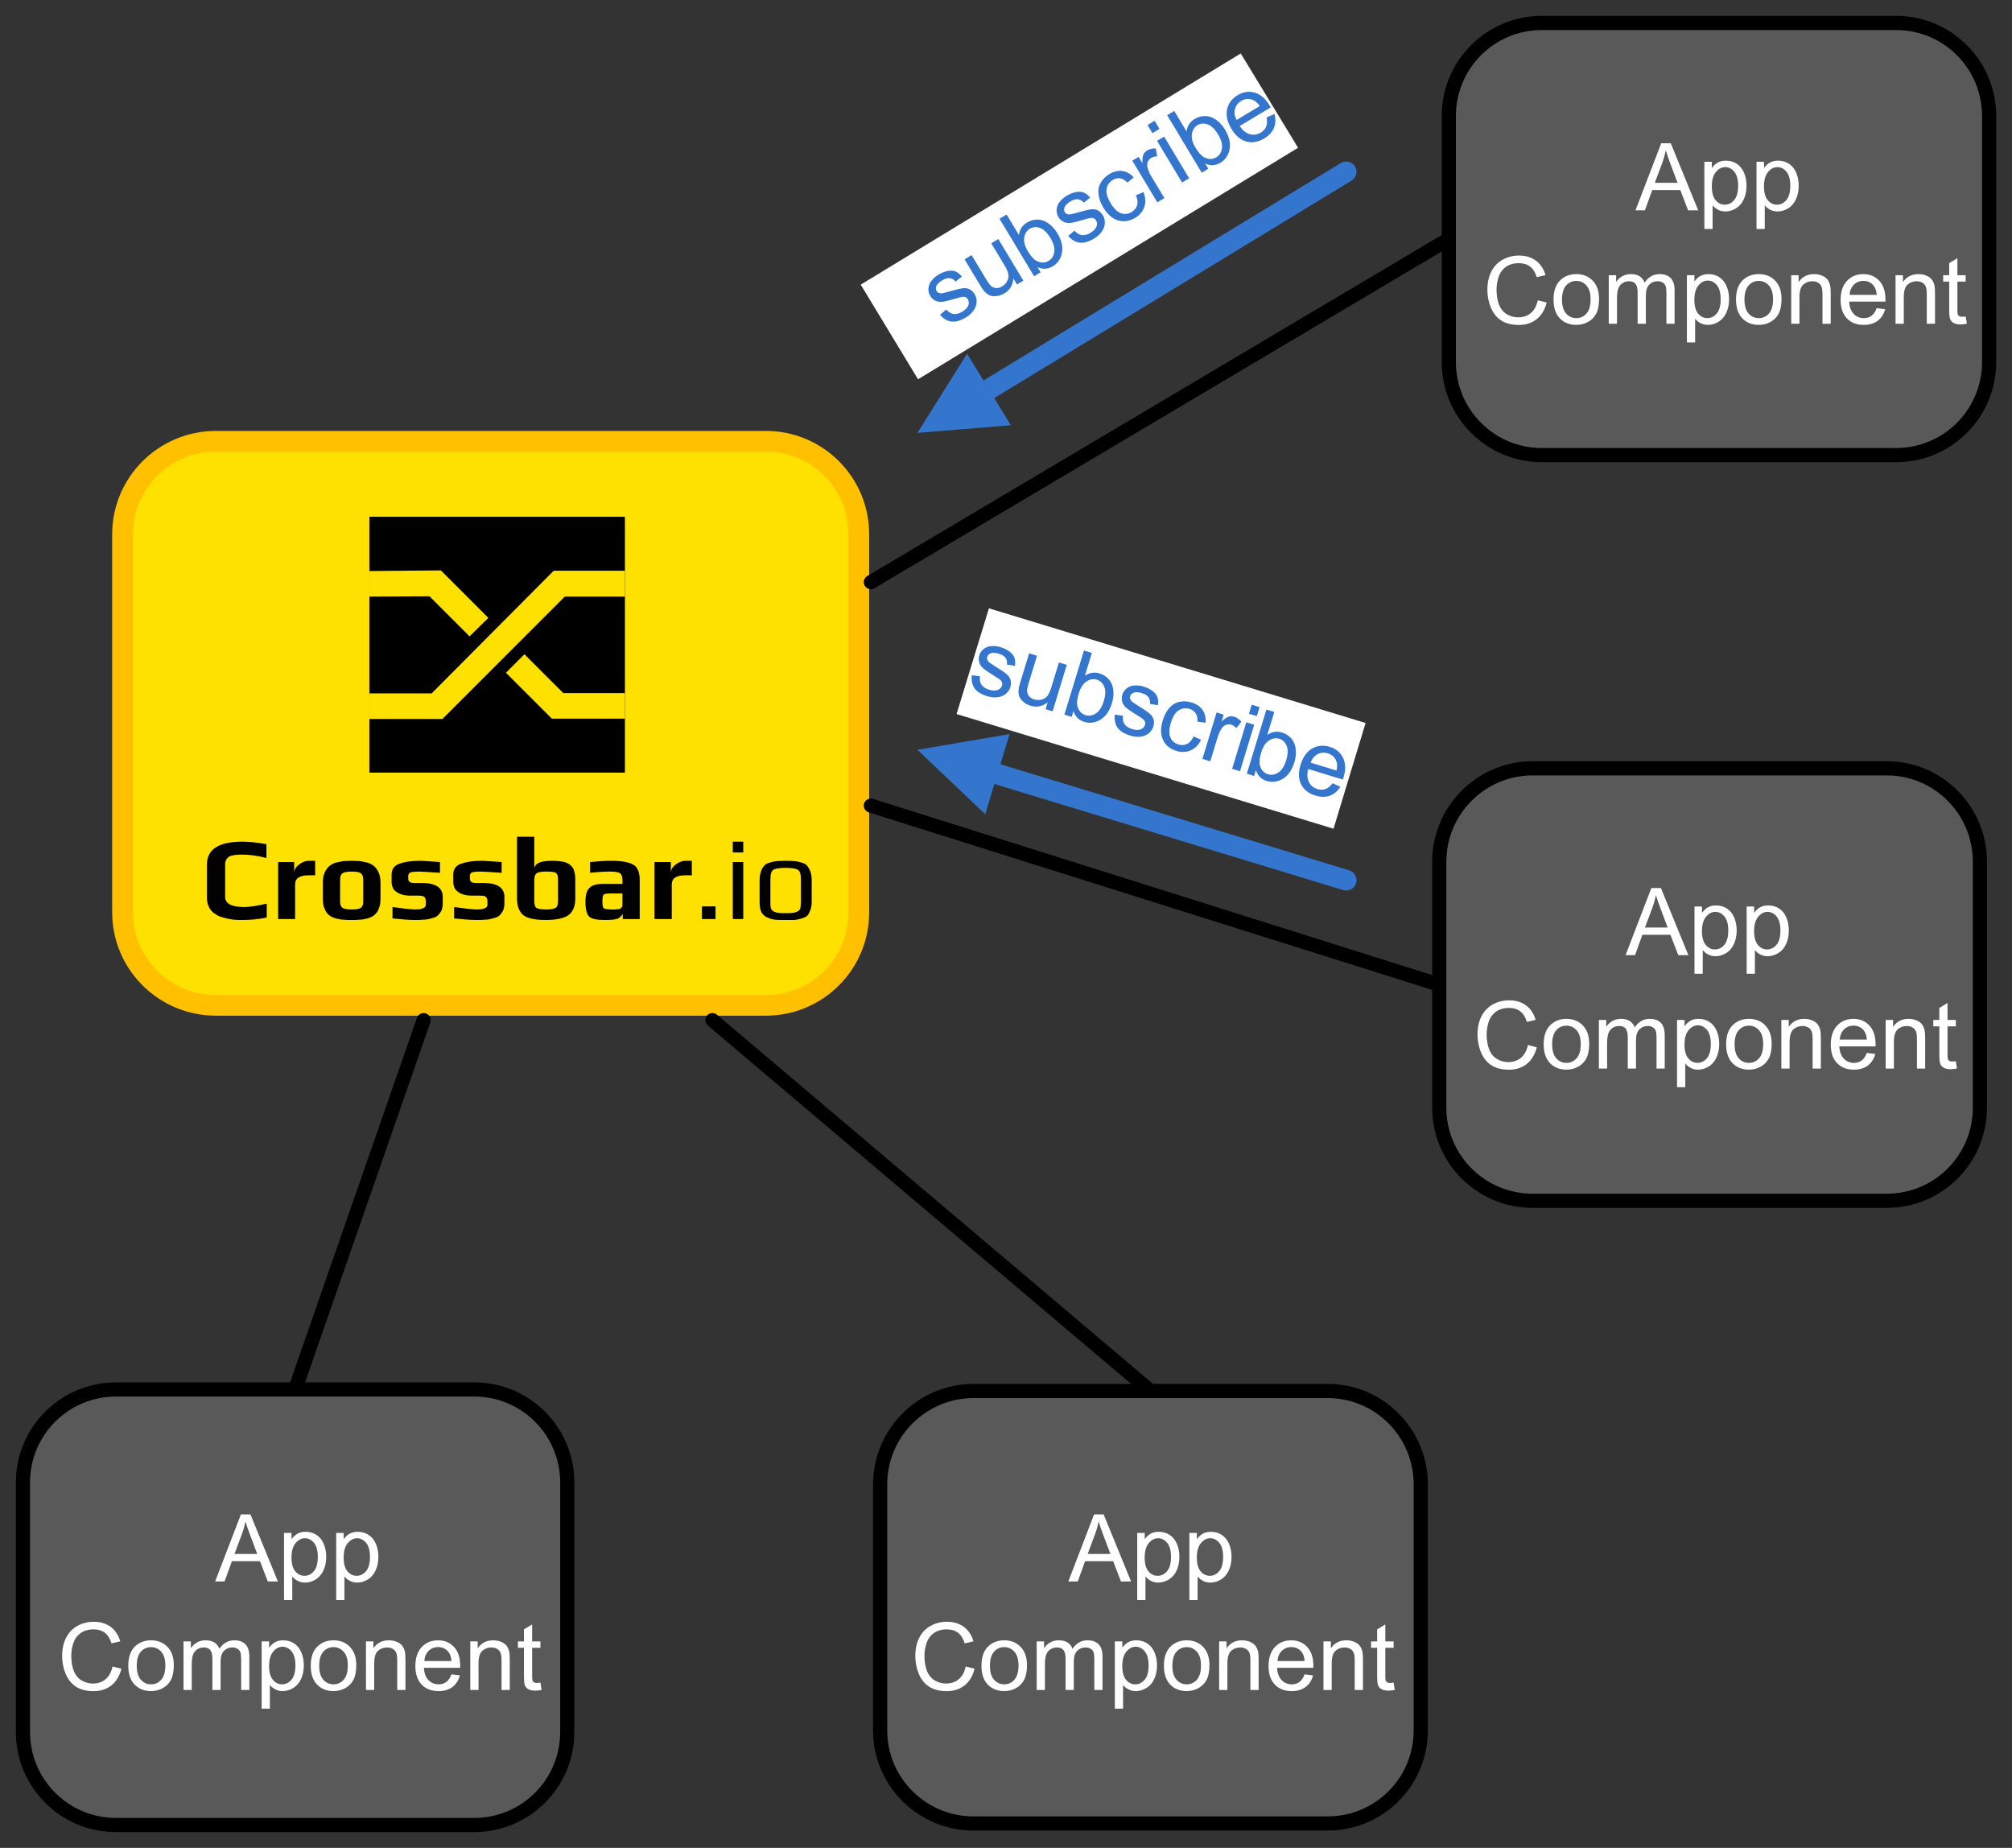 <?xml version="1.0" encoding="UTF-8" standalone="no"?>
<!-- Created with Inkscape (http://www.inkscape.org/) -->

<svg
   xmlns:dc="http://purl.org/dc/elements/1.1/"
   xmlns:cc="http://creativecommons.org/ns#"
   xmlns:rdf="http://www.w3.org/1999/02/22-rdf-syntax-ns#"
   xmlns:svg="http://www.w3.org/2000/svg"
   xmlns="http://www.w3.org/2000/svg"
   xmlns:sodipodi="http://sodipodi.sourceforge.net/DTD/sodipodi-0.dtd"
   xmlns:inkscape="http://www.inkscape.org/namespaces/inkscape"
   width="509.719"
   height="468.094"
   id="svg3494"
   version="1.1"
   inkscape:version="0.48.4 r9939"
   sodipodi:docname="Neues Dokument 5">
  <rect width="100%" height="100%" fill="#333333" stroke="none"/>
  <defs
     id="defs3496" />
  <sodipodi:namedview
     id="base"
     pagecolor="#ffffff"
     bordercolor="#666666"
     borderopacity="1.0"
     inkscape:pageopacity="0.0"
     inkscape:pageshadow="2"
     inkscape:zoom="0.35"
     inkscape:cx="254.86772"
     inkscape:cy="234.0361"
     inkscape:document-units="px"
     inkscape:current-layer="layer1"
     showgrid="false"
     fit-margin-top="4"
     fit-margin-left="4"
     fit-margin-right="4"
     fit-margin-bottom="4"
     inkscape:window-width="1858"
     inkscape:window-height="1178"
     inkscape:window-x="1016"
     inkscape:window-y="-8"
     inkscape:window-maximized="1" />
  <g
     inkscape:label="Ebene 1"
     inkscape:groupmode="layer"
     id="layer1"
     transform="translate(-95.132,-298.305)">
    <g
       id="g3506"
       transform="translate(97.195,300.367)">
      <path
         id="path3508"
         d="m 118.067,460.242 c 13.04,0 23.582,-10.542 23.582,-23.582 l 0,0 0,-63.172 c 0,-13.04 -10.542,-23.582 -23.582,-23.582 l 0,0 -90.737,0 c -13.04,0 -23.582,10.542 -23.582,23.582 l 0,0 0,63.172 c 0,13.04 10.542,23.582 23.582,23.582 l 0,0 90.737,0 z"
         style="fill:#595959;fill-opacity:1;fill-rule:evenodd;stroke:none"
         inkscape:connector-curvature="0" />
      <path
         id="path3510"
         d="m 118.067,460.242 c 13.04,0 23.582,-10.542 23.582,-23.582 l 0,0 0,-63.172 c 0,-13.04 -10.542,-23.582 -23.582,-23.582 l 0,0 -90.737,0 c -13.04,0 -23.582,10.542 -23.582,23.582 l 0,0 0,63.172 c 0,13.04 10.542,23.582 23.582,23.582 l 0,0 90.737,0 z"
         style="fill:none;stroke:#000000;stroke-width:3.592px;stroke-linecap:round;stroke-linejoin:round;stroke-opacity:1;stroke-dasharray:none"
         inkscape:connector-curvature="0" />
      <g
         style="font-size:23.738px;font-style:normal;font-weight:normal;text-align:start;text-anchor:start;fill:#ffffff;font-family:Arial"
         id="text3512">
        <path
           d="m 52.439,398.554 6.526,-16.992 2.423,0 6.955,16.992 -2.562,0 -1.982,-5.146 -7.105,0 -1.866,5.146 z m 4.903,-6.978 5.761,0 -1.773,-4.706 c -0.541,-1.43 -0.943,-2.604 -1.205,-3.524 -0.216,1.09 -0.522,2.171 -0.916,3.245 z"
           style="font-size:23.738px;font-style:normal;font-weight:normal;text-align:start;text-anchor:start;fill:#ffffff;font-family:Arial"
           id="path3697" />
        <path
           d="m 69.895,403.271 0,-17.027 1.901,0 0,1.6 c 0.448,-0.626 0.954,-1.095 1.518,-1.408 0.564,-0.313 1.248,-0.469 2.052,-0.469 1.051,10e-6 1.978,0.27 2.782,0.811 0.804,0.541 1.41,1.304 1.82,2.289 0.41,0.985 0.614,2.065 0.614,3.24 -1.2e-5,1.26 -0.226,2.394 -0.678,3.402 -0.452,1.008 -1.109,1.781 -1.97,2.318 -0.862,0.537 -1.768,0.806 -2.718,0.806 -0.695,0 -1.319,-0.147 -1.872,-0.44 -0.553,-0.294 -1.006,-0.665 -1.362,-1.113 l 0,5.993 z m 1.889,-10.803 c -4e-6,1.584 0.321,2.755 0.962,3.512 0.641,0.757 1.418,1.136 2.33,1.136 0.927,0 1.721,-0.392 2.382,-1.176 0.661,-0.784 0.991,-1.999 0.991,-3.645 -10e-6,-1.569 -0.323,-2.743 -0.968,-3.524 -0.645,-0.78 -1.416,-1.171 -2.312,-1.171 -0.889,10e-6 -1.675,0.415 -2.359,1.246 -0.684,0.831 -1.026,2.038 -1.026,3.622 z"
           style="font-size:23.738px;font-style:normal;font-weight:normal;text-align:start;text-anchor:start;fill:#ffffff;font-family:Arial"
           id="path3699" />
        <path
           d="m 83.109,403.271 0,-17.027 1.901,0 0,1.6 c 0.448,-0.626 0.954,-1.095 1.518,-1.408 0.564,-0.313 1.248,-0.469 2.052,-0.469 1.051,10e-6 1.978,0.27 2.782,0.811 0.804,0.541 1.41,1.304 1.82,2.289 0.41,0.985 0.614,2.065 0.614,3.24 -1.2e-5,1.26 -0.226,2.394 -0.678,3.402 -0.452,1.008 -1.109,1.781 -1.97,2.318 -0.862,0.537 -1.768,0.806 -2.718,0.806 -0.695,0 -1.319,-0.147 -1.872,-0.44 -0.553,-0.294 -1.006,-0.665 -1.362,-1.113 l 0,5.993 z m 1.889,-10.803 c -4e-6,1.584 0.321,2.755 0.962,3.512 0.641,0.757 1.418,1.136 2.33,1.136 0.927,0 1.721,-0.392 2.382,-1.176 0.661,-0.784 0.991,-1.999 0.991,-3.645 -1e-5,-1.569 -0.323,-2.743 -0.968,-3.524 -0.645,-0.78 -1.416,-1.171 -2.312,-1.171 -0.889,10e-6 -1.675,0.415 -2.359,1.246 -0.684,0.831 -1.026,2.038 -1.026,3.622 z"
           style="font-size:23.738px;font-style:normal;font-weight:normal;text-align:start;text-anchor:start;fill:#ffffff;font-family:Arial"
           id="path3701" />
      </g>
      <g
         style="font-size:23.738px;font-style:normal;font-weight:normal;text-align:start;text-anchor:start;fill:#ffffff;font-family:Arial"
         id="text3514">
        <path
           d="m 26.449,420.082 2.249,0.568 c -0.471,1.847 -1.319,3.255 -2.544,4.225 -1.225,0.97 -2.722,1.455 -4.492,1.455 -1.831,0 -3.321,-0.373 -4.468,-1.119 -1.148,-0.746 -2.021,-1.826 -2.62,-3.24 -0.599,-1.414 -0.898,-2.933 -0.898,-4.555 -1e-6,-1.77 0.338,-3.313 1.014,-4.631 0.676,-1.317 1.638,-2.318 2.886,-3.002 1.248,-0.684 2.621,-1.026 4.121,-1.026 1.7,2e-5 3.13,0.433 4.289,1.298 1.159,0.865 1.967,2.083 2.423,3.651 l -2.214,0.522 c -0.394,-1.236 -0.966,-2.137 -1.715,-2.701 -0.75,-0.564 -1.692,-0.846 -2.828,-0.846 -1.306,2e-5 -2.397,0.313 -3.274,0.939 -0.877,0.626 -1.493,1.466 -1.849,2.521 -0.355,1.055 -0.533,2.142 -0.533,3.263 -4e-6,1.445 0.211,2.707 0.632,3.784 0.421,1.078 1.076,1.884 1.965,2.417 0.889,0.533 1.851,0.8 2.886,0.8 1.26,0 2.326,-0.363 3.199,-1.09 0.873,-0.726 1.464,-1.804 1.773,-3.234 z"
           style="font-size:23.738px;font-style:normal;font-weight:normal;text-align:start;text-anchor:start;fill:#ffffff;font-family:Arial"
           id="path3704" />
        <path
           d="m 30.437,419.885 c -1e-6,-2.28 0.634,-3.968 1.901,-5.065 1.059,-0.912 2.349,-1.368 3.871,-1.368 1.692,1e-5 3.075,0.554 4.15,1.663 1.074,1.109 1.611,2.641 1.611,4.596 -1.3e-5,1.584 -0.238,2.83 -0.713,3.738 -0.475,0.908 -1.167,1.613 -2.075,2.115 -0.908,0.502 -1.899,0.753 -2.973,0.753 -1.723,0 -3.116,-0.553 -4.179,-1.658 -1.063,-1.105 -1.594,-2.697 -1.594,-4.775 z m 2.144,0 c -3e-6,1.576 0.344,2.757 1.032,3.541 0.688,0.784 1.553,1.176 2.596,1.176 1.035,0 1.897,-0.394 2.585,-1.182 0.688,-0.788 1.032,-1.99 1.032,-3.605 -1e-5,-1.522 -0.346,-2.676 -1.037,-3.46 -0.692,-0.784 -1.551,-1.176 -2.579,-1.176 -1.043,1e-5 -1.909,0.39 -2.596,1.171 -0.688,0.78 -1.032,1.959 -1.032,3.535 z"
           style="font-size:23.738px;font-style:normal;font-weight:normal;text-align:start;text-anchor:start;fill:#ffffff;font-family:Arial"
           id="path3706" />
        <path
           d="m 44.427,426.04 0,-12.31 1.866,0 0,1.727 c 0.386,-0.603 0.9,-1.088 1.542,-1.455 0.641,-0.367 1.372,-0.551 2.191,-0.551 0.912,1e-5 1.659,0.189 2.243,0.568 0.583,0.379 0.995,0.908 1.234,1.588 0.974,-1.437 2.241,-2.156 3.802,-2.156 1.221,1e-5 2.16,0.338 2.817,1.014 0.657,0.676 0.985,1.717 0.985,3.124 l 0,8.45 -2.075,0 0,-7.754 c -1.7e-5,-0.835 -0.068,-1.435 -0.203,-1.802 -0.135,-0.367 -0.381,-0.663 -0.736,-0.887 -0.355,-0.224 -0.773,-0.336 -1.252,-0.336 -0.865,10e-6 -1.584,0.288 -2.156,0.864 -0.572,0.576 -0.858,1.497 -0.858,2.764 l 0,7.152 -2.086,0 0,-7.998 c -9e-6,-0.927 -0.17,-1.623 -0.51,-2.086 -0.34,-0.464 -0.896,-0.695 -1.669,-0.695 -0.587,10e-6 -1.13,0.155 -1.629,0.464 -0.498,0.309 -0.86,0.761 -1.084,1.356 -0.224,0.595 -0.336,1.453 -0.336,2.573 l 0,6.387 z"
           style="font-size:23.738px;font-style:normal;font-weight:normal;text-align:start;text-anchor:start;fill:#ffffff;font-family:Arial"
           id="path3708" />
        <path
           d="m 64.224,430.758 0,-17.027 1.901,0 0,1.6 c 0.448,-0.626 0.954,-1.095 1.518,-1.408 0.564,-0.313 1.248,-0.469 2.052,-0.469 1.051,1e-5 1.978,0.27 2.782,0.811 0.804,0.541 1.41,1.304 1.82,2.289 0.41,0.985 0.614,2.065 0.614,3.24 -1.2e-5,1.26 -0.226,2.394 -0.678,3.402 -0.452,1.008 -1.109,1.781 -1.97,2.318 -0.862,0.537 -1.768,0.806 -2.718,0.806 -0.695,0 -1.319,-0.147 -1.872,-0.44 -0.553,-0.294 -1.006,-0.665 -1.362,-1.113 l 0,5.993 z m 1.889,-10.803 c -3e-6,1.584 0.321,2.755 0.962,3.512 0.641,0.757 1.418,1.136 2.33,1.136 0.927,0 1.721,-0.392 2.382,-1.176 0.661,-0.784 0.991,-1.999 0.991,-3.645 -1e-5,-1.569 -0.323,-2.743 -0.968,-3.524 -0.645,-0.78 -1.416,-1.171 -2.312,-1.171 -0.889,1e-5 -1.675,0.415 -2.359,1.246 -0.684,0.831 -1.026,2.038 -1.026,3.622 z"
           style="font-size:23.738px;font-style:normal;font-weight:normal;text-align:start;text-anchor:start;fill:#ffffff;font-family:Arial"
           id="path3710" />
        <path
           d="m 76.661,419.885 c -10e-7,-2.28 0.634,-3.968 1.901,-5.065 1.059,-0.912 2.349,-1.368 3.871,-1.368 1.692,1e-5 3.075,0.554 4.15,1.663 1.074,1.109 1.611,2.641 1.611,4.596 -1.2e-5,1.584 -0.238,2.83 -0.713,3.738 -0.475,0.908 -1.167,1.613 -2.075,2.115 -0.908,0.502 -1.899,0.753 -2.973,0.753 -1.723,0 -3.116,-0.553 -4.179,-1.658 -1.063,-1.105 -1.594,-2.697 -1.594,-4.775 z m 2.144,0 c -3e-6,1.576 0.344,2.757 1.032,3.541 0.688,0.784 1.553,1.176 2.596,1.176 1.035,0 1.897,-0.394 2.585,-1.182 0.688,-0.788 1.032,-1.99 1.032,-3.605 -1e-5,-1.522 -0.346,-2.676 -1.037,-3.46 -0.692,-0.784 -1.551,-1.176 -2.579,-1.176 -1.043,1e-5 -1.909,0.39 -2.596,1.171 -0.688,0.78 -1.032,1.959 -1.032,3.535 z"
           style="font-size:23.738px;font-style:normal;font-weight:normal;text-align:start;text-anchor:start;fill:#ffffff;font-family:Arial"
           id="path3712" />
        <path
           d="m 90.652,426.04 0,-12.31 1.878,0 0,1.75 c 0.904,-1.352 2.21,-2.028 3.918,-2.028 0.742,1e-5 1.424,0.133 2.046,0.4 0.622,0.267 1.088,0.616 1.397,1.049 0.309,0.433 0.525,0.947 0.649,1.542 0.077,0.386 0.116,1.063 0.116,2.028 l 0,7.569 -2.086,0 0,-7.488 c -10e-6,-0.85 -0.081,-1.486 -0.243,-1.907 -0.162,-0.421 -0.45,-0.757 -0.864,-1.008 -0.413,-0.251 -0.898,-0.377 -1.455,-0.377 -0.889,10e-6 -1.656,0.282 -2.301,0.846 -0.645,0.564 -0.968,1.634 -0.968,3.211 l 0,6.723 z"
           style="font-size:23.738px;font-style:normal;font-weight:normal;text-align:start;text-anchor:start;fill:#ffffff;font-family:Arial"
           id="path3714" />
        <path
           d="m 112.292,422.076 2.156,0.267 c -0.34,1.26 -0.97,2.237 -1.889,2.933 -0.92,0.695 -2.094,1.043 -3.524,1.043 -1.8,0 -3.228,-0.554 -4.283,-1.663 -1.055,-1.109 -1.582,-2.664 -1.582,-4.665 0,-2.071 0.533,-3.678 1.6,-4.822 1.066,-1.144 2.45,-1.715 4.15,-1.715 1.646,1e-5 2.99,0.56 4.034,1.681 1.043,1.12 1.565,2.697 1.565,4.729 -1e-5,0.124 -0.004,0.309 -0.012,0.556 l -9.18,0 c 0.077,1.352 0.46,2.388 1.147,3.106 0.688,0.719 1.545,1.078 2.573,1.078 0.765,0 1.418,-0.201 1.959,-0.603 0.541,-0.402 0.97,-1.043 1.287,-1.924 z m -6.85,-3.373 6.873,0 c -0.093,-1.035 -0.355,-1.812 -0.788,-2.33 -0.665,-0.804 -1.526,-1.205 -2.585,-1.205 -0.958,1e-5 -1.764,0.321 -2.417,0.962 -0.653,0.641 -1.014,1.499 -1.084,2.573 z"
           style="font-size:23.738px;font-style:normal;font-weight:normal;text-align:start;text-anchor:start;fill:#ffffff;font-family:Arial"
           id="path3716" />
        <path
           d="m 117.079,426.04 0,-12.31 1.878,0 0,1.75 c 0.904,-1.352 2.21,-2.028 3.918,-2.028 0.742,1e-5 1.424,0.133 2.046,0.4 0.622,0.267 1.088,0.616 1.397,1.049 0.309,0.433 0.525,0.947 0.649,1.542 0.077,0.386 0.116,1.063 0.116,2.028 l 0,7.569 -2.086,0 0,-7.488 c -1e-5,-0.85 -0.081,-1.486 -0.243,-1.907 -0.162,-0.421 -0.45,-0.757 -0.864,-1.008 -0.413,-0.251 -0.898,-0.377 -1.455,-0.377 -0.889,10e-6 -1.656,0.282 -2.301,0.846 -0.645,0.564 -0.968,1.634 -0.968,3.211 l 0,6.723 z"
           style="font-size:23.738px;font-style:normal;font-weight:normal;text-align:start;text-anchor:start;fill:#ffffff;font-family:Arial"
           id="path3718" />
        <path
           d="m 134.848,424.174 0.301,1.843 c -0.587,0.124 -1.113,0.185 -1.576,0.185 -0.757,0 -1.345,-0.12 -1.762,-0.359 -0.417,-0.24 -0.711,-0.554 -0.881,-0.945 -0.17,-0.39 -0.255,-1.211 -0.255,-2.463 l 0,-7.082 -1.53,0 0,-1.623 1.53,0 0,-3.048 2.075,-1.252 0,4.3 2.098,0 0,1.623 -2.098,0 0,7.198 c 0,0.595 0.037,0.978 0.11,1.148 0.073,0.17 0.193,0.305 0.359,0.406 0.166,0.1 0.404,0.151 0.713,0.151 0.232,0 0.537,-0.027 0.916,-0.081 z"
           style="font-size:23.738px;font-style:normal;font-weight:normal;text-align:start;text-anchor:start;fill:#ffffff;font-family:Arial"
           id="path3720" />
      </g>
      <path
         id="path3516"
         d="m 475.938,302.117 c 13.04,0 23.582,-10.542 23.582,-23.582 l 0,0 0,-62.313 c 0,-13.04 -10.542,-23.66 -23.582,-23.66 l -89.721,0 c -13.04,0 -23.66,10.62 -23.66,23.66 l 0,62.313 c 0,13.04 10.62,23.582 23.66,23.582 l 89.721,0 z"
         style="fill:#595959;fill-opacity:1;fill-rule:evenodd;stroke:none"
         inkscape:connector-curvature="0" />
      <path
         id="path3518"
         d="m 475.938,302.117 c 13.04,0 23.582,-10.542 23.582,-23.582 l 0,0 0,-62.313 c 0,-13.04 -10.542,-23.66 -23.582,-23.66 l -89.721,0 c -13.04,0 -23.66,10.62 -23.66,23.66 l 0,62.313 c 0,13.04 10.62,23.582 23.66,23.582 l 89.721,0 z"
         style="fill:none;stroke:#000000;stroke-width:3.592px;stroke-linecap:round;stroke-linejoin:round;stroke-opacity:1;stroke-dasharray:none"
         inkscape:connector-curvature="0" />
      <g
         style="font-size:23.738px;font-style:normal;font-weight:normal;text-align:start;text-anchor:start;fill:#ffffff;font-family:Arial"
         id="text3520">
        <path
           d="m 409.763,239.882 6.526,-16.992 2.423,0 6.955,16.992 -2.562,0 -1.982,-5.146 -7.105,0 -1.866,5.146 z m 4.903,-6.978 5.761,0 -1.773,-4.706 c -0.541,-1.43 -0.943,-2.604 -1.205,-3.524 -0.216,1.09 -0.522,2.171 -0.916,3.245 z"
           style="font-size:23.738px;font-style:normal;font-weight:normal;text-align:start;text-anchor:start;fill:#ffffff;font-family:Arial"
           id="path3723" />
        <path
           d="m 427.219,244.599 0,-17.027 1.901,0 0,1.6 c 0.448,-0.626 0.954,-1.095 1.518,-1.408 0.564,-0.313 1.248,-0.469 2.052,-0.469 1.051,1e-5 1.978,0.27 2.782,0.811 0.804,0.541 1.41,1.304 1.82,2.289 0.41,0.985 0.614,2.065 0.614,3.24 -2e-5,1.26 -0.226,2.394 -0.678,3.402 -0.452,1.008 -1.109,1.781 -1.97,2.318 -0.862,0.537 -1.768,0.806 -2.718,0.806 -0.695,0 -1.319,-0.147 -1.872,-0.44 -0.552,-0.294 -1.006,-0.665 -1.362,-1.113 l 0,5.993 z m 1.889,-10.803 c -1e-5,1.584 0.321,2.755 0.962,3.512 0.641,0.757 1.418,1.136 2.33,1.136 0.927,0 1.721,-0.392 2.382,-1.176 0.661,-0.784 0.991,-1.999 0.991,-3.645 -10e-6,-1.569 -0.323,-2.743 -0.968,-3.524 -0.645,-0.78 -1.416,-1.171 -2.312,-1.171 -0.889,1e-5 -1.675,0.415 -2.359,1.246 -0.684,0.831 -1.026,2.038 -1.026,3.622 z"
           style="font-size:23.738px;font-style:normal;font-weight:normal;text-align:start;text-anchor:start;fill:#ffffff;font-family:Arial"
           id="path3725" />
        <path
           d="m 440.433,244.599 0,-17.027 1.901,0 0,1.6 c 0.448,-0.626 0.954,-1.095 1.518,-1.408 0.564,-0.313 1.248,-0.469 2.052,-0.469 1.051,1e-5 1.978,0.27 2.782,0.811 0.804,0.541 1.41,1.304 1.82,2.289 0.41,0.985 0.614,2.065 0.614,3.24 -2e-5,1.26 -0.226,2.394 -0.678,3.402 -0.452,1.008 -1.109,1.781 -1.97,2.318 -0.862,0.537 -1.768,0.806 -2.718,0.806 -0.695,0 -1.319,-0.147 -1.872,-0.44 -0.552,-0.294 -1.006,-0.665 -1.362,-1.113 l 0,5.993 z m 1.889,-10.803 c -10e-6,1.584 0.321,2.755 0.962,3.512 0.641,0.757 1.418,1.136 2.33,1.136 0.927,0 1.721,-0.392 2.382,-1.176 0.661,-0.784 0.991,-1.999 0.991,-3.645 -10e-6,-1.569 -0.323,-2.743 -0.968,-3.524 -0.645,-0.78 -1.416,-1.171 -2.312,-1.171 -0.889,1e-5 -1.675,0.415 -2.359,1.246 -0.684,0.831 -1.026,2.038 -1.026,3.622 z"
           style="font-size:23.738px;font-style:normal;font-weight:normal;text-align:start;text-anchor:start;fill:#ffffff;font-family:Arial"
           id="path3727" />
      </g>
      <g
         style="font-size:23.738px;font-style:normal;font-weight:normal;text-align:start;text-anchor:start;fill:#ffffff;font-family:Arial"
         id="text3522">
        <path
           d="m 385.023,262.66 2.249,0.568 c -0.471,1.847 -1.319,3.255 -2.544,4.225 -1.225,0.97 -2.722,1.455 -4.492,1.455 -1.831,0 -3.321,-0.373 -4.468,-1.119 -1.148,-0.746 -2.021,-1.826 -2.62,-3.24 -0.599,-1.414 -0.898,-2.933 -0.898,-4.555 0,-1.77 0.338,-3.313 1.014,-4.631 0.676,-1.317 1.638,-2.318 2.886,-3.002 1.248,-0.684 2.621,-1.026 4.121,-1.026 1.7,1e-5 3.13,0.433 4.289,1.298 1.159,0.865 1.967,2.083 2.423,3.651 l -2.214,0.522 c -0.394,-1.236 -0.966,-2.137 -1.715,-2.701 -0.75,-0.564 -1.692,-0.846 -2.828,-0.846 -1.306,1e-5 -2.397,0.313 -3.274,0.939 -0.877,0.626 -1.493,1.466 -1.849,2.521 -0.355,1.055 -0.533,2.142 -0.533,3.263 -10e-6,1.445 0.211,2.707 0.632,3.784 0.421,1.078 1.076,1.884 1.965,2.417 0.889,0.533 1.851,0.8 2.886,0.8 1.26,0 2.326,-0.363 3.199,-1.09 0.873,-0.726 1.464,-1.804 1.773,-3.234 z"
           style="font-size:23.738px;font-style:normal;font-weight:normal;text-align:start;text-anchor:start;fill:#ffffff;font-family:Arial"
           id="path3730" />
        <path
           d="m 389.01,262.463 c 0,-2.28 0.634,-3.968 1.901,-5.065 1.059,-0.912 2.349,-1.368 3.871,-1.368 1.692,10e-6 3.075,0.554 4.15,1.663 1.074,1.109 1.611,2.641 1.611,4.596 -2e-5,1.584 -0.238,2.83 -0.713,3.738 -0.475,0.908 -1.167,1.613 -2.075,2.115 -0.908,0.502 -1.899,0.753 -2.973,0.753 -1.723,0 -3.116,-0.552 -4.179,-1.658 -1.063,-1.105 -1.594,-2.697 -1.594,-4.775 z m 2.144,0 c 0,1.576 0.344,2.757 1.032,3.541 0.688,0.784 1.553,1.176 2.596,1.176 1.035,0 1.897,-0.394 2.585,-1.182 0.688,-0.788 1.032,-1.99 1.032,-3.605 -1e-5,-1.522 -0.346,-2.676 -1.037,-3.46 -0.692,-0.784 -1.551,-1.176 -2.579,-1.176 -1.043,10e-6 -1.909,0.39 -2.596,1.171 -0.688,0.78 -1.032,1.959 -1.032,3.535 z"
           style="font-size:23.738px;font-style:normal;font-weight:normal;text-align:start;text-anchor:start;fill:#ffffff;font-family:Arial"
           id="path3732" />
        <path
           d="m 403,268.618 0,-12.31 1.866,0 0,1.727 c 0.386,-0.603 0.9,-1.088 1.542,-1.455 0.641,-0.367 1.372,-0.551 2.191,-0.551 0.912,10e-6 1.659,0.189 2.243,0.568 0.583,0.379 0.995,0.908 1.234,1.588 0.974,-1.437 2.241,-2.156 3.802,-2.156 1.221,10e-6 2.16,0.338 2.817,1.014 0.657,0.676 0.985,1.717 0.985,3.124 l 0,8.45 -2.075,0 0,-7.754 c -2e-5,-0.835 -0.068,-1.435 -0.203,-1.802 -0.135,-0.367 -0.381,-0.663 -0.736,-0.887 -0.355,-0.224 -0.773,-0.336 -1.252,-0.336 -0.865,1e-5 -1.584,0.288 -2.156,0.864 -0.572,0.576 -0.858,1.497 -0.858,2.764 l 0,7.152 -2.086,0 0,-7.998 c -1e-5,-0.927 -0.17,-1.623 -0.51,-2.086 -0.34,-0.464 -0.896,-0.695 -1.669,-0.695 -0.587,1e-5 -1.13,0.155 -1.629,0.464 -0.498,0.309 -0.86,0.761 -1.084,1.356 -0.224,0.595 -0.336,1.453 -0.336,2.573 l 0,6.387 z"
           style="font-size:23.738px;font-style:normal;font-weight:normal;text-align:start;text-anchor:start;fill:#ffffff;font-family:Arial"
           id="path3734" />
        <path
           d="m 422.798,273.335 0,-17.027 1.901,0 0,1.6 c 0.448,-0.626 0.954,-1.095 1.518,-1.408 0.564,-0.313 1.248,-0.469 2.052,-0.469 1.051,10e-6 1.978,0.27 2.782,0.811 0.804,0.541 1.41,1.304 1.82,2.289 0.41,0.985 0.614,2.065 0.614,3.24 -1e-5,1.26 -0.226,2.394 -0.678,3.402 -0.452,1.008 -1.109,1.781 -1.97,2.318 -0.862,0.537 -1.768,0.806 -2.718,0.806 -0.695,0 -1.319,-0.147 -1.872,-0.44 -0.553,-0.294 -1.006,-0.665 -1.362,-1.113 l 0,5.993 z m 1.889,-10.803 c 0,1.584 0.321,2.755 0.962,3.512 0.641,0.757 1.418,1.136 2.33,1.136 0.927,0 1.721,-0.392 2.382,-1.176 0.661,-0.784 0.991,-1.999 0.991,-3.645 -10e-6,-1.569 -0.323,-2.743 -0.968,-3.524 -0.645,-0.78 -1.416,-1.171 -2.312,-1.171 -0.889,1e-5 -1.675,0.415 -2.359,1.246 -0.684,0.831 -1.026,2.038 -1.026,3.622 z"
           style="font-size:23.738px;font-style:normal;font-weight:normal;text-align:start;text-anchor:start;fill:#ffffff;font-family:Arial"
           id="path3736" />
        <path
           d="m 435.235,262.463 c 0,-2.28 0.634,-3.968 1.901,-5.065 1.059,-0.912 2.349,-1.368 3.871,-1.368 1.692,10e-6 3.075,0.554 4.15,1.663 1.074,1.109 1.611,2.641 1.611,4.596 -2e-5,1.584 -0.238,2.83 -0.713,3.738 -0.475,0.908 -1.167,1.613 -2.075,2.115 -0.908,0.502 -1.899,0.753 -2.973,0.753 -1.723,0 -3.116,-0.552 -4.179,-1.658 -1.063,-1.105 -1.594,-2.697 -1.594,-4.775 z m 2.144,0 c 0,1.576 0.344,2.757 1.032,3.541 0.688,0.784 1.553,1.176 2.596,1.176 1.035,0 1.897,-0.394 2.585,-1.182 0.688,-0.788 1.032,-1.99 1.032,-3.605 -1e-5,-1.522 -0.346,-2.676 -1.037,-3.46 -0.692,-0.784 -1.551,-1.176 -2.579,-1.176 -1.043,10e-6 -1.909,0.39 -2.596,1.171 -0.688,0.78 -1.032,1.959 -1.032,3.535 z"
           style="font-size:23.738px;font-style:normal;font-weight:normal;text-align:start;text-anchor:start;fill:#ffffff;font-family:Arial"
           id="path3738" />
        <path
           d="m 449.225,268.618 0,-12.31 1.878,0 0,1.75 c 0.904,-1.352 2.21,-2.028 3.918,-2.028 0.742,10e-6 1.424,0.133 2.046,0.4 0.622,0.267 1.088,0.616 1.397,1.049 0.309,0.433 0.525,0.947 0.649,1.542 0.077,0.386 0.116,1.063 0.116,2.028 l 0,7.569 -2.086,0 0,-7.488 c 0,-0.85 -0.081,-1.486 -0.243,-1.907 -0.162,-0.421 -0.45,-0.757 -0.864,-1.008 -0.413,-0.251 -0.898,-0.377 -1.455,-0.377 -0.889,1e-5 -1.656,0.282 -2.301,0.846 -0.645,0.564 -0.968,1.634 -0.968,3.211 l 0,6.723 z"
           style="font-size:23.738px;font-style:normal;font-weight:normal;text-align:start;text-anchor:start;fill:#ffffff;font-family:Arial"
           id="path3740" />
        <path
           d="m 470.866,264.654 2.156,0.267 c -0.34,1.26 -0.97,2.237 -1.889,2.933 -0.92,0.695 -2.094,1.043 -3.524,1.043 -1.8,0 -3.228,-0.554 -4.283,-1.663 -1.055,-1.109 -1.582,-2.664 -1.582,-4.665 0,-2.071 0.533,-3.678 1.6,-4.822 1.066,-1.144 2.45,-1.715 4.15,-1.715 1.646,10e-6 2.99,0.56 4.034,1.681 1.043,1.12 1.565,2.697 1.565,4.729 -1e-5,0.124 -0.004,0.309 -0.012,0.556 l -9.18,0 c 0.077,1.352 0.46,2.388 1.148,3.106 0.688,0.719 1.545,1.078 2.573,1.078 0.765,0 1.418,-0.201 1.959,-0.603 0.541,-0.402 0.97,-1.043 1.287,-1.924 z m -6.85,-3.373 6.873,0 c -0.093,-1.035 -0.355,-1.812 -0.788,-2.33 -0.665,-0.804 -1.526,-1.205 -2.585,-1.205 -0.958,2e-5 -1.764,0.321 -2.417,0.962 -0.653,0.641 -1.014,1.499 -1.084,2.573 z"
           style="font-size:23.738px;font-style:normal;font-weight:normal;text-align:start;text-anchor:start;fill:#ffffff;font-family:Arial"
           id="path3742" />
        <path
           d="m 475.653,268.618 0,-12.31 1.878,0 0,1.75 c 0.904,-1.352 2.21,-2.028 3.918,-2.028 0.742,10e-6 1.424,0.133 2.046,0.4 0.622,0.267 1.088,0.616 1.397,1.049 0.309,0.433 0.525,0.947 0.649,1.542 0.077,0.386 0.116,1.063 0.116,2.028 l 0,7.569 -2.086,0 0,-7.488 c -10e-6,-0.85 -0.081,-1.486 -0.243,-1.907 -0.162,-0.421 -0.45,-0.757 -0.864,-1.008 -0.413,-0.251 -0.898,-0.377 -1.455,-0.377 -0.889,1e-5 -1.656,0.282 -2.301,0.846 -0.645,0.564 -0.968,1.634 -0.968,3.211 l 0,6.723 z"
           style="font-size:23.738px;font-style:normal;font-weight:normal;text-align:start;text-anchor:start;fill:#ffffff;font-family:Arial"
           id="path3744" />
        <path
           d="m 493.422,266.752 0.301,1.843 c -0.587,0.124 -1.113,0.185 -1.576,0.185 -0.757,0 -1.345,-0.12 -1.762,-0.359 -0.417,-0.24 -0.711,-0.554 -0.881,-0.945 -0.17,-0.39 -0.255,-1.211 -0.255,-2.463 l 0,-7.082 -1.53,0 0,-1.623 1.53,0 0,-3.048 2.075,-1.252 0,4.3 2.098,0 0,1.623 -2.098,0 0,7.198 c -10e-6,0.595 0.037,0.978 0.11,1.148 0.073,0.17 0.193,0.305 0.359,0.406 0.166,0.1 0.404,0.151 0.713,0.151 0.232,0 0.537,-0.027 0.916,-0.081 z"
           style="font-size:23.738px;font-style:normal;font-weight:normal;text-align:start;text-anchor:start;fill:#ffffff;font-family:Arial"
           id="path3746" />
      </g>
      <path
         id="path3524"
         d="m 191.937,252.61 c 13.04,0 23.582,-10.542 23.582,-23.582 l 0,0 0,-95.734 c 0,-13.04 -10.542,-23.582 -23.582,-23.582 l 0,0 -139.306,0 c -13.04,0 -23.66,10.542 -23.66,23.582 l 0,0 0,95.734 c 0,13.04 10.62,23.582 23.66,23.582 l 0,0 139.306,0 z"
         style="fill:#ffe100;fill-opacity:1;fill-rule:evenodd;stroke:none"
         inkscape:connector-curvature="0" />
      <path
         id="path3526"
         d="m 191.937,252.61 c 13.04,0 23.582,-10.542 23.582,-23.582 l 0,0 0,-95.734 c 0,-13.04 -10.542,-23.582 -23.582,-23.582 l 0,0 -139.306,0 c -13.04,0 -23.66,10.542 -23.66,23.582 l 0,0 0,95.734 c 0,13.04 10.62,23.582 23.66,23.582 l 0,0 139.306,0 z"
         style="fill:none;stroke:#ffc000;stroke-width:5.232px;stroke-linecap:round;stroke-linejoin:round;stroke-opacity:1;stroke-dasharray:none"
         inkscape:connector-curvature="0" />
      <path
         id="path3528"
         d="m 65.515,230.355 c -2.186,0.469 -4.217,0.625 -6.169,0.625 -0.781,0 -1.562,0 -2.265,-0.078 -0.703,-0.078 -1.484,-0.234 -2.343,-0.469 -0.859,-0.234 -1.64,-0.469 -2.186,-0.937 -0.625,-0.312 -1.171,-0.859 -1.562,-1.562 -0.39,-0.703 -0.625,-1.562 -0.625,-2.499 l 0,-8.511 c 0,-3.826 2.967,-5.778 8.98,-5.778 1.406,0 3.436,0.156 6.091,0.625 l 0,3.514 c -2.343,-0.625 -4.373,-0.859 -6.091,-0.859 -0.625,0 -1.171,0 -1.64,0.078 -0.39,0 -0.859,0.156 -1.327,0.234 -0.469,0.156 -0.781,0.469 -1.015,0.781 -0.234,0.39 -0.39,0.781 -0.39,1.327 l 0,8.277 c 0,1.718 1.64,2.577 4.841,2.577 1.406,0 3.28,-0.312 5.7,-0.859 l 0,3.514 z"
         style="fill:#000000;fill-opacity:1;fill-rule:evenodd;stroke:none"
         inkscape:connector-curvature="0" />
      <path
         id="path3530"
         d="m 77.774,219.657 -1.484,0 c -1.171,0 -2.108,0.156 -2.655,0.547 -0.625,0.312 -0.937,0.937 -0.937,1.874 l 0,8.668 -4.295,0 0,-14.446 4.061,0 0,2.577 c 0.078,-0.703 0.469,-1.406 1.249,-1.952 0.781,-0.625 1.64,-0.937 2.499,-0.937 l 1.562,0 0,3.67 z"
         style="fill:#000000;fill-opacity:1;fill-rule:evenodd;stroke:none"
         inkscape:connector-curvature="0" />
      <path
         id="path3532"
         d="m 94.329,221.532 0,4.217 c 0,0.937 -0.156,1.796 -0.469,2.421 -0.234,0.703 -0.625,1.171 -1.093,1.562 -0.39,0.39 -1.015,0.625 -1.718,0.859 -0.703,0.156 -1.327,0.312 -1.874,0.312 -0.625,0.078 -1.327,0.078 -2.108,0.078 -0.859,0 -1.562,0 -2.186,-0.078 -0.547,0 -1.171,-0.156 -1.874,-0.312 -0.703,-0.234 -1.327,-0.469 -1.718,-0.859 -0.469,-0.39 -0.859,-0.859 -1.093,-1.562 -0.312,-0.625 -0.469,-1.484 -0.469,-2.421 l 0,-4.217 c 0,-1.015 0.156,-1.874 0.469,-2.577 0.312,-0.703 0.703,-1.171 1.093,-1.562 0.469,-0.39 1.015,-0.703 1.718,-0.937 0.781,-0.156 1.406,-0.312 1.952,-0.39 0.547,0 1.249,-0.078 2.108,-0.078 0.781,0 1.484,0.078 2.03,0.078 0.547,0.078 1.171,0.234 1.952,0.39 0.703,0.234 1.249,0.547 1.718,0.937 0.39,0.39 0.781,0.859 1.093,1.562 0.312,0.703 0.469,1.562 0.469,2.577 z m -4.373,4.763 0,-5.466 c 0,-0.781 -0.156,-1.327 -0.547,-1.64 -0.39,-0.312 -1.171,-0.469 -2.343,-0.469 -1.249,0 -2.03,0.156 -2.421,0.469 -0.39,0.312 -0.547,0.859 -0.547,1.64 l 0,5.466 c 0,0.781 0.156,1.249 0.547,1.562 0.39,0.312 1.171,0.469 2.421,0.469 1.171,0 1.952,-0.156 2.343,-0.469 0.39,-0.312 0.547,-0.781 0.547,-1.562 z"
         style="fill:#000000;fill-opacity:1;fill-rule:evenodd;stroke:none"
         inkscape:connector-curvature="0" />
      <path
         id="path3534"
         d="m 110.102,225.124 0,1.796 c 0,0.703 -0.156,1.327 -0.39,1.796 -0.312,0.547 -0.625,0.937 -1.015,1.249 -0.39,0.312 -0.937,0.469 -1.562,0.625 -0.703,0.234 -1.327,0.312 -1.952,0.312 -0.547,0.078 -1.249,0.078 -2.108,0.078 -1.562,0 -3.436,-0.156 -5.7,-0.39 l 0,-2.889 c 2.811,0.39 4.685,0.625 5.778,0.625 0.859,0 1.484,-0.078 1.952,-0.312 0.469,-0.156 0.703,-0.469 0.703,-0.937 l 0,-0.937 c 0,-0.39 -0.156,-0.781 -0.39,-1.015 -0.234,-0.234 -0.781,-0.312 -1.64,-0.312 l -1.874,0 c -1.484,0 -2.655,-0.312 -3.514,-0.937 -0.859,-0.547 -1.249,-1.484 -1.249,-2.655 l 0,-1.718 c 0,-1.327 0.625,-2.265 1.874,-2.733 1.249,-0.469 2.967,-0.781 5.232,-0.781 0.937,0 2.655,0.156 5.154,0.312 l 0,2.733 c -3.123,-0.234 -4.841,-0.312 -5.232,-0.312 -1.249,0 -1.952,0.078 -2.265,0.234 -0.39,0.156 -0.547,0.469 -0.547,0.937 l 0,0.781 c 0,0.234 0.156,0.469 0.39,0.703 0.234,0.156 0.625,0.234 1.171,0.234 l 1.874,0 c 3.514,0 5.31,1.171 5.31,3.514 z"
         style="fill:#000000;fill-opacity:1;fill-rule:evenodd;stroke:none"
         inkscape:connector-curvature="0" />
      <path
         id="path3536"
         d="m 125.719,225.124 0,1.796 c 0,0.703 -0.156,1.327 -0.39,1.796 -0.312,0.547 -0.625,0.937 -1.015,1.249 -0.39,0.312 -0.937,0.469 -1.64,0.625 -0.625,0.234 -1.249,0.312 -1.874,0.312 -0.547,0.078 -1.327,0.078 -2.108,0.078 -1.562,0 -3.436,-0.156 -5.7,-0.39 l 0,-2.889 c 2.811,0.39 4.685,0.625 5.778,0.625 0.859,0 1.484,-0.078 1.952,-0.312 0.469,-0.156 0.703,-0.469 0.703,-0.937 l 0,-0.937 c 0,-0.39 -0.156,-0.781 -0.39,-1.015 -0.234,-0.234 -0.781,-0.312 -1.64,-0.312 l -1.874,0 c -1.484,0 -2.733,-0.312 -3.514,-0.937 -0.859,-0.547 -1.249,-1.484 -1.249,-2.655 l 0,-1.718 c 0,-1.327 0.625,-2.265 1.874,-2.733 1.249,-0.469 2.967,-0.781 5.232,-0.781 0.937,0 2.655,0.156 5.154,0.312 l 0,2.733 c -3.123,-0.234 -4.841,-0.312 -5.232,-0.312 -1.249,0 -1.952,0.078 -2.343,0.234 -0.312,0.156 -0.469,0.469 -0.469,0.937 l 0,0.781 c 0,0.234 0.156,0.469 0.39,0.703 0.234,0.156 0.625,0.234 1.171,0.234 l 1.874,0 c 3.514,0 5.31,1.171 5.31,3.514 z"
         style="fill:#000000;fill-opacity:1;fill-rule:evenodd;stroke:none"
         inkscape:connector-curvature="0" />
      <path
         id="path3538"
         d="m 143.679,220.829 0,4.763 c 0,1.952 -0.625,3.358 -1.796,4.217 -1.171,0.781 -3.045,1.171 -5.7,1.171 -2.733,0 -4.607,-0.39 -5.7,-1.249 -1.015,-0.859 -1.562,-2.265 -1.562,-4.139 l 0,-15.695 4.373,0 0,7.887 c 0.234,-0.703 0.703,-1.093 1.406,-1.406 0.703,-0.234 1.796,-0.39 3.202,-0.39 1.249,0 2.265,0.156 3.045,0.312 0.703,0.234 1.327,0.547 1.718,1.015 0.39,0.39 0.703,0.937 0.781,1.484 0.156,0.469 0.234,1.171 0.234,2.03 z m -4.373,5.31 0,-5.31 c 0,-0.937 -0.156,-1.484 -0.469,-1.718 -0.39,-0.312 -1.249,-0.39 -2.655,-0.39 -1.171,0 -1.952,0.156 -2.343,0.469 -0.39,0.312 -0.547,0.859 -0.547,1.64 l 0,5.31 c 0,0.859 0.156,1.484 0.469,1.718 0.39,0.312 1.249,0.469 2.499,0.469 1.249,0 2.108,-0.156 2.499,-0.469 0.39,-0.234 0.547,-0.859 0.547,-1.718 z"
         style="fill:#000000;fill-opacity:1;fill-rule:evenodd;stroke:none"
         inkscape:connector-curvature="0" />
      <path
         id="path3540"
         d="m 159.999,230.746 -4.295,0 0,-1.327 c -0.312,0.547 -0.781,1.015 -1.327,1.249 -0.625,0.234 -1.718,0.312 -3.28,0.312 -1.952,0 -3.202,-0.234 -3.904,-0.859 -0.625,-0.625 -0.937,-1.874 -0.937,-3.748 0,-1.64 0.312,-2.889 1.015,-3.514 0.625,-0.703 1.796,-1.015 3.514,-1.015 l 4.841,0 0,-1.015 c 0,-0.859 -0.234,-1.406 -0.625,-1.718 -0.39,-0.234 -1.249,-0.39 -2.577,-0.39 -1.171,0 -2.889,0.078 -4.998,0.312 l 0,-2.733 c 1.64,-0.156 3.436,-0.312 5.466,-0.312 2.655,0 4.529,0.39 5.544,1.015 1.015,0.625 1.562,1.874 1.562,3.826 l 0,9.917 z m -4.373,-3.748 0,-2.733 -2.967,0 c -0.937,0 -1.562,0.078 -1.796,0.312 -0.234,0.234 -0.312,0.781 -0.312,1.718 0,0.937 0.078,1.484 0.312,1.718 0.312,0.156 0.937,0.312 1.874,0.312 0.547,0 0.859,0 1.171,0 0.234,-0.078 0.469,-0.078 0.781,-0.078 0.234,-0.078 0.469,-0.156 0.547,-0.234 0.078,-0.078 0.156,-0.234 0.312,-0.39 0.078,-0.156 0.078,-0.312 0.078,-0.625 z"
         style="fill:#000000;fill-opacity:1;fill-rule:evenodd;stroke:none"
         inkscape:connector-curvature="0" />
      <path
         id="path3542"
         d="m 173.196,219.657 -1.484,0 c -1.171,0 -2.108,0.156 -2.655,0.547 -0.625,0.312 -0.937,0.937 -0.937,1.874 l 0,8.668 -4.373,0 0,-14.446 4.139,0 0,2.577 c 0.078,-0.703 0.469,-1.406 1.249,-1.952 0.781,-0.625 1.64,-0.937 2.499,-0.937 l 1.562,0 0,3.67 z"
         style="fill:#000000;fill-opacity:1;fill-rule:evenodd;stroke:none"
         inkscape:connector-curvature="0" />
      <path
         id="path3544"
         d="m 175.773,227.544 0,3.202 3.436,0 0,-3.202 -3.436,0 z"
         style="fill:#000000;fill-opacity:1;fill-rule:evenodd;stroke:none"
         inkscape:connector-curvature="0" />
      <path
         id="path3546"
         d="m 186.236,213.879 -2.655,0 0,-2.733 2.655,0 0,2.733 z m 0,16.867 -2.655,0 0,-14.446 2.655,0 0,14.446 z"
         style="fill:#000000;fill-opacity:1;fill-rule:evenodd;stroke:none"
         inkscape:connector-curvature="0" />
      <path
         id="path3548"
         d="m 203.572,221.141 0,4.998 c 0,0.937 -0.078,1.64 -0.312,2.265 -0.234,0.625 -0.469,1.093 -0.781,1.484 -0.39,0.312 -0.859,0.547 -1.484,0.703 -0.625,0.234 -1.249,0.312 -1.796,0.39 -0.547,0 -1.327,0 -2.186,0 -1.249,0 -2.186,0 -2.811,-0.078 -0.703,-0.078 -1.327,-0.312 -2.03,-0.625 -0.625,-0.312 -1.093,-0.781 -1.406,-1.406 -0.312,-0.703 -0.39,-1.562 -0.39,-2.733 l 0,-4.998 c 0,-0.937 0.078,-1.718 0.312,-2.343 0.234,-0.703 0.469,-1.171 0.859,-1.562 0.312,-0.39 0.781,-0.625 1.406,-0.781 0.625,-0.234 1.249,-0.312 1.796,-0.39 0.547,0 1.249,-0.078 2.265,-0.078 0.937,0 1.64,0.078 2.186,0.078 0.547,0.078 1.171,0.156 1.796,0.39 0.625,0.156 1.093,0.39 1.406,0.781 0.312,0.39 0.625,0.859 0.859,1.562 0.234,0.625 0.312,1.406 0.312,2.343 z m -2.733,5.388 0,-5.778 c 0,-1.327 -0.234,-2.186 -0.781,-2.499 -0.547,-0.312 -1.562,-0.469 -3.045,-0.469 -1.562,0 -2.577,0.156 -3.123,0.469 -0.547,0.312 -0.781,1.171 -0.781,2.499 l 0,5.778 c 0,0.625 0,1.171 0.156,1.562 0.156,0.312 0.39,0.625 0.781,0.781 0.39,0.156 0.781,0.312 1.171,0.312 0.39,0.078 1.015,0.078 1.796,0.078 0.703,0 1.327,0 1.718,-0.078 0.39,0 0.781,-0.156 1.171,-0.312 0.39,-0.156 0.625,-0.469 0.781,-0.781 0.078,-0.39 0.156,-0.937 0.156,-1.562 z"
         style="fill:#000000;fill-opacity:1;fill-rule:evenodd;stroke:none"
         inkscape:connector-curvature="0" />
      <path
         id="path3550"
         d="m 91.517,128.843 0,64.812 64.734,0 0,-64.812 -64.734,0 z"
         style="fill:#000000;fill-opacity:1;fill-rule:evenodd;stroke:none"
         inkscape:connector-curvature="0" />
      <path
         id="path3552"
         d="m 91.517,142.586 0,6.481 15.227,-0.078 10.151,10.151 4.763,-4.685 -12.025,-12.025 -18.116,0.156 z"
         style="fill:#ffe100;fill-opacity:1;fill-rule:evenodd;stroke:none"
         inkscape:connector-curvature="0" />
      <path
         id="path3554"
         d="m 130.795,163.669 -4.685,4.685 11.635,11.635 18.507,0 0,-6.481 -15.617,0 -9.839,-9.839 z"
         style="fill:#ffe100;fill-opacity:1;fill-rule:evenodd;stroke:none"
         inkscape:connector-curvature="0" />
      <path
         id="path3556"
         d="m 138.213,142.508 -30.922,31.078 -15.773,0 0,6.481 18.507,0 31,-31 15.227,0 0,-6.559 -18.038,0 z"
         style="fill:#ffe100;fill-opacity:1;fill-rule:evenodd;stroke:none"
         inkscape:connector-curvature="0" />
      <path
         id="path3558"
         d="M 105.261,256.358 72.699,349.906"
         style="fill:none;stroke:#000000;stroke-width:3.592px;stroke-linecap:round;stroke-linejoin:round;stroke-opacity:1;stroke-dasharray:none"
         inkscape:connector-curvature="0" />
      <path
         id="path3560"
         d="m 218.564,202.01 143.992,45.368"
         style="fill:none;stroke:#000000;stroke-width:3.592px;stroke-linecap:round;stroke-linejoin:round;stroke-opacity:1;stroke-dasharray:none"
         inkscape:connector-curvature="0" />
      <path
         id="path3562"
         d="M 338.974,41.464 246.207,97.921"
         style="fill:none;stroke:#3475cd;stroke-width:5.232px;stroke-linecap:round;stroke-linejoin:round;stroke-opacity:1;stroke-dasharray:none"
         inkscape:connector-curvature="0" />
      <path
         id="path3564"
         d="m 254.016,105.651 -23.66,1.952 12.572,-20.068 11.088,18.116 z"
         style="fill:#3475cd;fill-opacity:1;fill-rule:evenodd;stroke:none"
         inkscape:connector-curvature="0" />
      <path
         id="path3566"
         d="m 230.512,94.016 96.281,-58.643 -14.524,-23.894 -96.281,58.565 14.524,23.973 z"
         style="fill:#ffffff;fill-opacity:1;fill-rule:evenodd;stroke:none"
         inkscape:connector-curvature="0" />
      <g
         transform="matrix(0.857,-0.515,0.515,0.857,-7.92,133.861)"
         style="font-size:23.738px;font-style:normal;font-weight:normal;text-align:start;text-anchor:start;fill:#3475cd;font-family:Arial"
         id="text3568">
        <path
           d="m 238.113,77.536 2.063,-0.325 c 0.116,0.827 0.439,1.46 0.968,1.901 0.529,0.44 1.269,0.661 2.22,0.661 0.958,10e-7 1.669,-0.195 2.133,-0.585 0.464,-0.39 0.695,-0.848 0.695,-1.374 -1e-5,-0.471 -0.205,-0.842 -0.614,-1.113 -0.286,-0.185 -0.997,-0.421 -2.133,-0.707 -1.53,-0.386 -2.591,-0.721 -3.182,-1.003 -0.591,-0.282 -1.039,-0.672 -1.345,-1.171 -0.305,-0.498 -0.458,-1.049 -0.458,-1.652 0,-0.549 0.126,-1.057 0.377,-1.524 0.251,-0.467 0.593,-0.856 1.026,-1.165 0.325,-0.24 0.767,-0.442 1.327,-0.609 0.56,-0.166 1.161,-0.249 1.802,-0.249 0.966,1.3e-5 1.814,0.139 2.544,0.417 0.73,0.278 1.269,0.655 1.617,1.13 0.348,0.475 0.587,1.111 0.719,1.907 l -2.04,0.278 c -0.093,-0.634 -0.361,-1.128 -0.806,-1.484 -0.444,-0.355 -1.072,-0.533 -1.884,-0.533 -0.958,1.1e-5 -1.642,0.158 -2.052,0.475 -0.41,0.317 -0.614,0.688 -0.614,1.113 0,0.27 0.085,0.514 0.255,0.73 0.17,0.224 0.437,0.41 0.8,0.556 0.209,0.077 0.823,0.255 1.843,0.533 1.476,0.394 2.506,0.717 3.089,0.968 0.583,0.251 1.041,0.616 1.374,1.095 0.332,0.479 0.498,1.074 0.498,1.785 -1e-5,0.695 -0.203,1.35 -0.609,1.965 -0.406,0.614 -0.991,1.09 -1.756,1.426 -0.765,0.336 -1.63,0.504 -2.596,0.504 -1.6,-10e-7 -2.819,-0.332 -3.657,-0.997 -0.838,-0.665 -1.374,-1.65 -1.605,-2.956 z"
           style="font-size:23.738px;font-style:normal;font-weight:normal;text-align:start;text-anchor:start;fill:#3475cd;font-family:Arial"
           id="path3749" />
      </g>
      <g
         transform="matrix(0.857,-0.515,0.515,0.857,-3.275,138.116)"
         style="font-size:23.738px;font-style:normal;font-weight:normal;text-align:start;text-anchor:start;fill:#3475cd;font-family:Arial"
         id="text3570">
        <path
           d="m 257.01,74.963 0,-1.808 c -0.958,1.391 -2.26,2.086 -3.906,2.086 -0.726,0 -1.404,-0.139 -2.034,-0.417 -0.63,-0.278 -1.097,-0.628 -1.403,-1.049 -0.305,-0.421 -0.52,-0.937 -0.643,-1.547 -0.085,-0.41 -0.128,-1.059 -0.128,-1.947 l 0,-7.627 2.086,0 0,6.827 c -1e-5,1.09 0.043,1.824 0.128,2.202 0.131,0.549 0.41,0.979 0.835,1.292 0.425,0.313 0.95,0.469 1.576,0.469 0.626,2e-6 1.213,-0.16 1.762,-0.481 0.549,-0.321 0.937,-0.757 1.165,-1.31 0.228,-0.552 0.342,-1.354 0.342,-2.405 l 0,-6.595 2.086,0 0,12.31 z"
           style="font-size:23.738px;font-style:normal;font-weight:normal;text-align:start;text-anchor:start;fill:#3475cd;font-family:Arial"
           id="path3752" />
      </g>
      <g
         transform="matrix(0.857,-0.515,0.515,0.857,1.548,143.015)"
         style="font-size:23.738px;font-style:normal;font-weight:normal;text-align:start;text-anchor:start;fill:#3475cd;font-family:Arial"
         id="text3572">
        <path
           d="m 262.112,68.716 -1.936,0 0,-16.992 2.086,0 0,6.062 c 0.881,-1.105 2.005,-1.657 3.373,-1.658 0.757,1.3e-5 1.474,0.153 2.15,0.458 0.676,0.305 1.232,0.734 1.669,1.287 0.437,0.553 0.779,1.219 1.026,1.999 0.247,0.78 0.371,1.615 0.371,2.504 -2e-5,2.11 -0.522,3.74 -1.565,4.891 -1.043,1.151 -2.295,1.727 -3.755,1.727 -1.453,-10e-7 -2.593,-0.607 -3.419,-1.82 z m -0.023,-6.248 c 0,1.476 0.201,2.542 0.603,3.199 0.657,1.074 1.545,1.611 2.666,1.611 0.912,10e-7 1.7,-0.396 2.365,-1.188 0.665,-0.792 0.997,-1.972 0.997,-3.541 -10e-6,-1.607 -0.319,-2.793 -0.956,-3.558 -0.638,-0.765 -1.408,-1.147 -2.312,-1.148 -0.912,1.1e-5 -1.7,0.396 -2.365,1.188 -0.665,0.792 -0.997,1.938 -0.997,3.437 z"
           style="font-size:23.738px;font-style:normal;font-weight:normal;text-align:start;text-anchor:start;fill:#3475cd;font-family:Arial"
           id="path3755" />
      </g>
      <g
         transform="matrix(0.857,-0.515,0.515,0.857,7.015,147.736)"
         style="font-size:23.738px;font-style:normal;font-weight:normal;text-align:start;text-anchor:start;fill:#3475cd;font-family:Arial"
         id="text3574">
        <path
           d="m 270.597,57.546 2.063,-0.325 c 0.116,0.827 0.439,1.46 0.968,1.901 0.529,0.44 1.269,0.661 2.22,0.661 0.958,2e-6 1.669,-0.195 2.133,-0.585 0.464,-0.39 0.695,-0.848 0.695,-1.374 -10e-6,-0.471 -0.205,-0.842 -0.614,-1.113 -0.286,-0.185 -0.997,-0.421 -2.133,-0.707 -1.53,-0.386 -2.591,-0.721 -3.182,-1.003 -0.591,-0.282 -1.039,-0.672 -1.345,-1.171 -0.305,-0.498 -0.458,-1.049 -0.458,-1.652 0,-0.549 0.126,-1.057 0.377,-1.524 0.251,-0.467 0.593,-0.856 1.026,-1.165 0.325,-0.24 0.767,-0.442 1.327,-0.609 0.56,-0.166 1.161,-0.249 1.802,-0.249 0.966,1.2e-5 1.814,0.139 2.544,0.417 0.73,0.278 1.269,0.655 1.617,1.13 0.348,0.475 0.587,1.111 0.719,1.907 l -2.04,0.278 c -0.093,-0.634 -0.361,-1.128 -0.806,-1.484 -0.444,-0.355 -1.072,-0.533 -1.884,-0.533 -0.958,1.1e-5 -1.642,0.158 -2.052,0.475 -0.41,0.317 -0.614,0.688 -0.614,1.113 -1e-5,0.27 0.085,0.514 0.255,0.73 0.17,0.224 0.437,0.41 0.8,0.556 0.209,0.077 0.823,0.255 1.843,0.533 1.476,0.394 2.506,0.717 3.089,0.968 0.583,0.251 1.041,0.616 1.374,1.095 0.332,0.479 0.498,1.074 0.498,1.785 -2e-5,0.695 -0.203,1.35 -0.609,1.965 -0.406,0.614 -0.991,1.09 -1.756,1.426 -0.765,0.336 -1.63,0.504 -2.596,0.504 -1.6,0 -2.819,-0.332 -3.657,-0.997 -0.838,-0.665 -1.374,-1.65 -1.605,-2.956 z"
           style="font-size:23.738px;font-style:normal;font-weight:normal;text-align:start;text-anchor:start;fill:#3475cd;font-family:Arial"
           id="path3758" />
      </g>
      <g
         transform="matrix(0.857,-0.515,0.515,0.857,11.017,152.17)"
         style="font-size:23.738px;font-style:normal;font-weight:normal;text-align:start;text-anchor:start;fill:#3475cd;font-family:Arial"
         id="text3576">
        <path
           d="m 289.46,51.713 2.052,0.267 c -0.224,1.414 -0.798,2.521 -1.721,3.321 -0.923,0.8 -2.057,1.2 -3.402,1.2 -1.685,0 -3.039,-0.551 -4.063,-1.652 -1.024,-1.101 -1.536,-2.679 -1.536,-4.735 0,-1.329 0.22,-2.492 0.661,-3.489 0.44,-0.997 1.111,-1.744 2.011,-2.243 0.9,-0.498 1.88,-0.748 2.938,-0.748 1.337,1.3e-5 2.43,0.338 3.28,1.014 0.85,0.676 1.395,1.636 1.634,2.88 l -2.028,0.313 c -0.193,-0.827 -0.535,-1.449 -1.026,-1.866 -0.491,-0.417 -1.084,-0.626 -1.779,-0.626 -1.051,1.1e-5 -1.905,0.377 -2.562,1.13 -0.657,0.753 -0.985,1.945 -0.985,3.576 0,1.654 0.317,2.855 0.95,3.605 0.634,0.75 1.46,1.124 2.48,1.124 0.819,10e-7 1.503,-0.251 2.052,-0.753 0.549,-0.502 0.896,-1.275 1.043,-2.318 z"
           style="font-size:23.738px;font-style:normal;font-weight:normal;text-align:start;text-anchor:start;fill:#3475cd;font-family:Arial"
           id="path3761" />
      </g>
      <g
         transform="matrix(0.857,-0.515,0.515,0.857,15.662,156.426)"
         style="font-size:23.738px;font-style:normal;font-weight:normal;text-align:start;text-anchor:start;fill:#3475cd;font-family:Arial"
         id="text3578">
        <path
           d="m 291.399,49.975 0,-12.31 1.878,0 0,1.866 c 0.479,-0.873 0.921,-1.449 1.327,-1.727 0.406,-0.278 0.852,-0.417 1.339,-0.417 0.703,1.3e-5 1.418,0.224 2.144,0.672 l -0.719,1.936 c -0.51,-0.301 -1.02,-0.452 -1.53,-0.452 -0.456,10e-6 -0.865,0.137 -1.229,0.411 -0.363,0.274 -0.622,0.655 -0.777,1.142 -0.232,0.742 -0.348,1.553 -0.348,2.434 l 0,6.445 z"
           style="font-size:23.738px;font-style:normal;font-weight:normal;text-align:start;text-anchor:start;fill:#3475cd;font-family:Arial"
           id="path3764" />
      </g>
      <g
         transform="matrix(0.857,-0.515,0.515,0.857,19.128,158.929)"
         style="font-size:23.738px;font-style:normal;font-weight:normal;text-align:start;text-anchor:start;fill:#3475cd;font-family:Arial"
         id="text3580">
        <path
           d="m 297.681,30.385 0,-2.399 2.086,0 0,2.399 z m 0,14.593 0,-12.31 2.086,0 0,12.31 z"
           style="font-size:23.738px;font-style:normal;font-weight:normal;text-align:start;text-anchor:start;fill:#3475cd;font-family:Arial"
           id="path3767" />
      </g>
      <g
         transform="matrix(0.857,-0.515,0.515,0.857,21.129,161.146)"
         style="font-size:23.738px;font-style:normal;font-weight:normal;text-align:start;text-anchor:start;fill:#3475cd;font-family:Arial"
         id="text3582">
        <path
           d="m 304.591,42.479 -1.936,0 0,-16.992 2.086,0 0,6.062 c 0.881,-1.105 2.005,-1.657 3.373,-1.658 0.757,1.2e-5 1.474,0.153 2.15,0.458 0.676,0.305 1.232,0.734 1.669,1.287 0.437,0.553 0.779,1.219 1.026,1.999 0.247,0.78 0.371,1.615 0.371,2.504 -10e-6,2.11 -0.522,3.74 -1.565,4.891 -1.043,1.151 -2.295,1.727 -3.755,1.727 -1.453,0 -2.593,-0.607 -3.419,-1.82 z m -0.023,-6.248 c -1e-5,1.476 0.201,2.542 0.603,3.199 0.657,1.074 1.545,1.611 2.666,1.611 0.912,2e-6 1.7,-0.396 2.365,-1.188 0.665,-0.792 0.997,-1.972 0.997,-3.541 -10e-6,-1.607 -0.319,-2.793 -0.956,-3.558 -0.638,-0.765 -1.408,-1.147 -2.312,-1.148 -0.912,10e-6 -1.7,0.396 -2.365,1.188 -0.665,0.792 -0.997,1.938 -0.997,3.437 z"
           style="font-size:23.738px;font-style:normal;font-weight:normal;text-align:start;text-anchor:start;fill:#3475cd;font-family:Arial"
           id="path3770" />
      </g>
      <g
         transform="matrix(0.857,-0.515,0.515,0.857,25.952,166.045)"
         style="font-size:23.738px;font-style:normal;font-weight:normal;text-align:start;text-anchor:start;fill:#3475cd;font-family:Arial"
         id="text3584">
        <path
           d="m 322.338,32.268 2.156,0.267 c -0.34,1.26 -0.97,2.237 -1.889,2.933 -0.92,0.695 -2.094,1.043 -3.524,1.043 -1.8,0 -3.228,-0.554 -4.283,-1.663 -1.055,-1.109 -1.582,-2.664 -1.582,-4.665 0,-2.071 0.533,-3.678 1.6,-4.822 1.066,-1.144 2.45,-1.715 4.15,-1.715 1.646,1.3e-5 2.99,0.56 4.034,1.681 1.043,1.12 1.565,2.697 1.565,4.729 -2e-5,0.124 -0.004,0.309 -0.012,0.556 l -9.18,0 c 0.077,1.352 0.46,2.388 1.147,3.106 0.688,0.719 1.545,1.078 2.573,1.078 0.765,10e-7 1.418,-0.201 1.959,-0.603 0.541,-0.402 0.97,-1.043 1.287,-1.924 z m -6.85,-3.373 6.873,0 c -0.093,-1.035 -0.355,-1.812 -0.788,-2.33 -0.665,-0.804 -1.526,-1.205 -2.585,-1.205 -0.958,1.1e-5 -1.764,0.321 -2.417,0.962 -0.653,0.641 -1.014,1.499 -1.084,2.573 z"
           style="font-size:23.738px;font-style:normal;font-weight:normal;text-align:start;text-anchor:start;fill:#3475cd;font-family:Arial"
           id="path3773" />
      </g>
      <path
         id="path3586"
         d="m 478.28,113.225 c 13.04,0 23.582,-10.542 23.582,-23.582 l 0,0 0,-62.313 c 0,-13.04 -10.542,-23.582 -23.582,-23.582 l 0,0 -89.721,0 c -13.04,0 -23.582,10.542 -23.582,23.582 l 0,0 0,62.313 c 0,13.04 10.542,23.582 23.582,23.582 l 0,0 89.721,0 z"
         style="fill:#595959;fill-opacity:1;fill-rule:evenodd;stroke:none"
         inkscape:connector-curvature="0" />
      <path
         id="path3588"
         d="m 478.28,113.225 c 13.04,0 23.582,-10.542 23.582,-23.582 l 0,0 0,-62.313 c 0,-13.04 -10.542,-23.582 -23.582,-23.582 l 0,0 -89.721,0 c -13.04,0 -23.582,10.542 -23.582,23.582 l 0,0 0,62.313 c 0,13.04 10.542,23.582 23.582,23.582 l 0,0 89.721,0 z"
         style="fill:none;stroke:#000000;stroke-width:3.592px;stroke-linecap:round;stroke-linejoin:round;stroke-opacity:1;stroke-dasharray:none"
         inkscape:connector-curvature="0" />
      <g
         style="font-size:23.738px;font-style:normal;font-weight:normal;text-align:start;text-anchor:start;fill:#ffffff;font-family:Arial"
         id="text3590">
        <path
           d="m 412.262,51.225 6.526,-16.992 2.423,0 6.955,16.992 -2.562,0 -1.982,-5.146 -7.105,0 -1.866,5.146 z m 4.903,-6.978 5.761,0 -1.773,-4.706 c -0.541,-1.43 -0.943,-2.604 -1.205,-3.524 -0.216,1.09 -0.522,2.171 -0.916,3.245 z"
           style="font-size:23.738px;font-style:normal;font-weight:normal;text-align:start;text-anchor:start;fill:#ffffff;font-family:Arial"
           id="path3776" />
        <path
           d="m 429.718,55.942 0,-17.027 1.901,0 0,1.6 c 0.448,-0.626 0.954,-1.095 1.518,-1.408 0.564,-0.313 1.248,-0.469 2.052,-0.469 1.051,1.2e-5 1.978,0.27 2.782,0.811 0.804,0.541 1.41,1.304 1.82,2.289 0.41,0.985 0.614,2.065 0.614,3.24 -2e-5,1.26 -0.226,2.394 -0.678,3.402 -0.452,1.008 -1.109,1.781 -1.97,2.318 -0.862,0.537 -1.768,0.806 -2.718,0.806 -0.695,0 -1.319,-0.147 -1.872,-0.44 -0.552,-0.294 -1.006,-0.665 -1.362,-1.113 l 0,5.993 z m 1.889,-10.803 c -10e-6,1.584 0.321,2.755 0.962,3.512 0.641,0.757 1.418,1.136 2.33,1.136 0.927,2e-6 1.721,-0.392 2.382,-1.176 0.661,-0.784 0.991,-1.999 0.991,-3.645 -1e-5,-1.569 -0.323,-2.743 -0.968,-3.524 -0.645,-0.78 -1.416,-1.171 -2.312,-1.171 -0.889,1.1e-5 -1.675,0.415 -2.359,1.246 -0.684,0.831 -1.026,2.038 -1.026,3.622 z"
           style="font-size:23.738px;font-style:normal;font-weight:normal;text-align:start;text-anchor:start;fill:#ffffff;font-family:Arial"
           id="path3778" />
        <path
           d="m 442.932,55.942 0,-17.027 1.901,0 0,1.6 c 0.448,-0.626 0.954,-1.095 1.518,-1.408 0.564,-0.313 1.248,-0.469 2.052,-0.469 1.051,1.2e-5 1.978,0.27 2.782,0.811 0.804,0.541 1.41,1.304 1.82,2.289 0.41,0.985 0.614,2.065 0.614,3.24 -10e-6,1.26 -0.226,2.394 -0.678,3.402 -0.452,1.008 -1.109,1.781 -1.97,2.318 -0.862,0.537 -1.768,0.806 -2.718,0.806 -0.695,0 -1.319,-0.147 -1.872,-0.44 -0.552,-0.294 -1.006,-0.665 -1.362,-1.113 l 0,5.993 z m 1.889,-10.803 c -1e-5,1.584 0.321,2.755 0.962,3.512 0.641,0.757 1.418,1.136 2.33,1.136 0.927,2e-6 1.721,-0.392 2.382,-1.176 0.661,-0.784 0.991,-1.999 0.991,-3.645 -1e-5,-1.569 -0.323,-2.743 -0.968,-3.524 -0.645,-0.78 -1.416,-1.171 -2.312,-1.171 -0.889,1.1e-5 -1.675,0.415 -2.359,1.246 -0.684,0.831 -1.026,2.038 -1.026,3.622 z"
           style="font-size:23.738px;font-style:normal;font-weight:normal;text-align:start;text-anchor:start;fill:#ffffff;font-family:Arial"
           id="path3780" />
      </g>
      <g
         style="font-size:23.738px;font-style:normal;font-weight:normal;text-align:start;text-anchor:start;fill:#ffffff;font-family:Arial"
         id="text3592">
        <path
           d="m 387.522,74.003 2.249,0.568 c -0.471,1.847 -1.319,3.255 -2.544,4.225 -1.225,0.97 -2.722,1.455 -4.492,1.455 -1.831,-10e-7 -3.321,-0.373 -4.468,-1.119 -1.148,-0.746 -2.021,-1.826 -2.62,-3.24 -0.599,-1.414 -0.898,-2.933 -0.898,-4.555 0,-1.77 0.338,-3.313 1.014,-4.631 0.676,-1.317 1.638,-2.318 2.886,-3.002 1.248,-0.684 2.621,-1.026 4.121,-1.026 1.7,1.8e-5 3.13,0.433 4.289,1.298 1.159,0.865 1.967,2.083 2.423,3.651 l -2.214,0.522 c -0.394,-1.236 -0.966,-2.137 -1.715,-2.701 -0.75,-0.564 -1.692,-0.846 -2.828,-0.846 -1.306,1.5e-5 -2.397,0.313 -3.274,0.939 -0.877,0.626 -1.493,1.466 -1.849,2.521 -0.355,1.055 -0.533,2.142 -0.533,3.263 0,1.445 0.211,2.706 0.632,3.784 0.421,1.078 1.076,1.884 1.965,2.417 0.889,0.533 1.851,0.8 2.886,0.8 1.26,2e-6 2.326,-0.363 3.199,-1.09 0.873,-0.726 1.464,-1.804 1.773,-3.234 z"
           style="font-size:23.738px;font-style:normal;font-weight:normal;text-align:start;text-anchor:start;fill:#ffffff;font-family:Arial"
           id="path3783" />
        <path
           d="m 391.509,73.806 c 0,-2.28 0.634,-3.968 1.901,-5.065 1.059,-0.912 2.349,-1.368 3.871,-1.368 1.692,1.3e-5 3.075,0.554 4.15,1.663 1.074,1.109 1.611,2.641 1.611,4.596 -10e-6,1.584 -0.238,2.83 -0.713,3.738 -0.475,0.908 -1.167,1.613 -2.075,2.115 -0.908,0.502 -1.899,0.753 -2.973,0.753 -1.723,-10e-7 -3.116,-0.553 -4.179,-1.658 -1.063,-1.105 -1.594,-2.697 -1.594,-4.775 z m 2.144,0 c -1e-5,1.576 0.344,2.757 1.032,3.541 0.688,0.784 1.553,1.176 2.596,1.176 1.035,10e-7 1.897,-0.394 2.585,-1.182 0.688,-0.788 1.032,-1.99 1.032,-3.605 -1e-5,-1.522 -0.346,-2.676 -1.037,-3.46 -0.692,-0.784 -1.551,-1.176 -2.579,-1.176 -1.043,1.1e-5 -1.909,0.39 -2.596,1.171 -0.688,0.78 -1.032,1.959 -1.032,3.535 z"
           style="font-size:23.738px;font-style:normal;font-weight:normal;text-align:start;text-anchor:start;fill:#ffffff;font-family:Arial"
           id="path3785" />
        <path
           d="m 405.499,79.961 0,-12.31 1.866,0 0,1.727 c 0.386,-0.603 0.9,-1.088 1.542,-1.455 0.641,-0.367 1.372,-0.551 2.191,-0.551 0.912,1.3e-5 1.659,0.189 2.243,0.568 0.583,0.379 0.995,0.908 1.234,1.588 0.974,-1.437 2.241,-2.156 3.802,-2.156 1.221,1.3e-5 2.16,0.338 2.817,1.014 0.657,0.676 0.985,1.717 0.985,3.124 l 0,8.45 -2.075,0 0,-7.754 c -2e-5,-0.835 -0.068,-1.435 -0.203,-1.802 -0.135,-0.367 -0.381,-0.663 -0.736,-0.887 -0.355,-0.224 -0.773,-0.336 -1.252,-0.336 -0.865,1.1e-5 -1.584,0.288 -2.156,0.864 -0.572,0.576 -0.858,1.497 -0.858,2.764 l 0,7.152 -2.086,0 0,-7.998 c 0,-0.927 -0.17,-1.623 -0.51,-2.086 -0.34,-0.464 -0.896,-0.695 -1.669,-0.695 -0.587,1.1e-5 -1.13,0.155 -1.629,0.464 -0.498,0.309 -0.86,0.761 -1.084,1.356 -0.224,0.595 -0.336,1.453 -0.336,2.573 l 0,6.387 z"
           style="font-size:23.738px;font-style:normal;font-weight:normal;text-align:start;text-anchor:start;fill:#ffffff;font-family:Arial"
           id="path3787" />
        <path
           d="m 425.297,84.678 0,-17.027 1.901,0 0,1.6 c 0.448,-0.626 0.954,-1.095 1.518,-1.408 0.564,-0.313 1.248,-0.469 2.052,-0.469 1.051,1.3e-5 1.978,0.27 2.782,0.811 0.804,0.541 1.41,1.304 1.82,2.289 0.41,0.985 0.614,2.065 0.614,3.24 -10e-6,1.26 -0.226,2.394 -0.678,3.402 -0.452,1.008 -1.109,1.781 -1.97,2.318 -0.862,0.537 -1.768,0.806 -2.718,0.806 -0.695,-10e-7 -1.319,-0.147 -1.872,-0.44 -0.553,-0.294 -1.006,-0.665 -1.362,-1.113 l 0,5.993 z m 1.889,-10.803 c 0,1.584 0.321,2.755 0.962,3.512 0.641,0.757 1.418,1.136 2.33,1.136 0.927,10e-7 1.721,-0.392 2.382,-1.176 0.661,-0.784 0.991,-1.999 0.991,-3.645 -1e-5,-1.569 -0.323,-2.743 -0.968,-3.524 -0.645,-0.78 -1.416,-1.171 -2.312,-1.171 -0.889,1.1e-5 -1.675,0.415 -2.359,1.246 -0.684,0.831 -1.026,2.038 -1.026,3.622 z"
           style="font-size:23.738px;font-style:normal;font-weight:normal;text-align:start;text-anchor:start;fill:#ffffff;font-family:Arial"
           id="path3789" />
        <path
           d="m 437.734,73.806 c 0,-2.28 0.634,-3.968 1.901,-5.065 1.059,-0.912 2.349,-1.368 3.871,-1.368 1.692,1.3e-5 3.075,0.554 4.15,1.663 1.074,1.109 1.611,2.641 1.611,4.596 -10e-6,1.584 -0.238,2.83 -0.713,3.738 -0.475,0.908 -1.167,1.613 -2.075,2.115 -0.908,0.502 -1.899,0.753 -2.973,0.753 -1.723,-10e-7 -3.116,-0.553 -4.179,-1.658 -1.063,-1.105 -1.594,-2.697 -1.594,-4.775 z m 2.144,0 c -1e-5,1.576 0.344,2.757 1.032,3.541 0.688,0.784 1.553,1.176 2.596,1.176 1.035,10e-7 1.897,-0.394 2.585,-1.182 0.688,-0.788 1.032,-1.99 1.032,-3.605 -1e-5,-1.522 -0.346,-2.676 -1.037,-3.46 -0.692,-0.784 -1.551,-1.176 -2.579,-1.176 -1.043,1.1e-5 -1.909,0.39 -2.596,1.171 -0.688,0.78 -1.032,1.959 -1.032,3.535 z"
           style="font-size:23.738px;font-style:normal;font-weight:normal;text-align:start;text-anchor:start;fill:#ffffff;font-family:Arial"
           id="path3791" />
        <path
           d="m 451.724,79.961 0,-12.31 1.878,0 0,1.75 c 0.904,-1.352 2.21,-2.028 3.918,-2.028 0.742,1.3e-5 1.424,0.133 2.046,0.4 0.622,0.267 1.088,0.616 1.397,1.049 0.309,0.433 0.525,0.947 0.649,1.542 0.077,0.386 0.116,1.063 0.116,2.028 l 0,7.569 -2.086,0 0,-7.488 c -10e-6,-0.85 -0.081,-1.486 -0.243,-1.907 -0.162,-0.421 -0.45,-0.757 -0.864,-1.008 -0.413,-0.251 -0.898,-0.377 -1.455,-0.377 -0.889,1.1e-5 -1.656,0.282 -2.301,0.846 -0.645,0.564 -0.968,1.634 -0.968,3.211 l 0,6.723 z"
           style="font-size:23.738px;font-style:normal;font-weight:normal;text-align:start;text-anchor:start;fill:#ffffff;font-family:Arial"
           id="path3793" />
        <path
           d="m 473.364,75.997 2.156,0.267 c -0.34,1.26 -0.97,2.237 -1.889,2.933 -0.92,0.695 -2.094,1.043 -3.524,1.043 -1.8,-10e-7 -3.228,-0.554 -4.283,-1.663 -1.055,-1.109 -1.582,-2.664 -1.582,-4.665 0,-2.071 0.533,-3.678 1.6,-4.822 1.066,-1.144 2.45,-1.715 4.15,-1.715 1.646,1.3e-5 2.99,0.56 4.034,1.681 1.043,1.12 1.565,2.697 1.565,4.729 -10e-6,0.124 -0.004,0.309 -0.012,0.556 l -9.18,0 c 0.077,1.352 0.46,2.388 1.147,3.106 0.688,0.719 1.545,1.078 2.573,1.078 0.765,10e-7 1.418,-0.201 1.959,-0.603 0.541,-0.402 0.97,-1.043 1.287,-1.924 z m -6.85,-3.373 6.873,0 c -0.093,-1.035 -0.355,-1.812 -0.788,-2.33 -0.665,-0.804 -1.526,-1.205 -2.585,-1.205 -0.958,1.1e-5 -1.764,0.321 -2.417,0.962 -0.653,0.641 -1.014,1.499 -1.084,2.573 z"
           style="font-size:23.738px;font-style:normal;font-weight:normal;text-align:start;text-anchor:start;fill:#ffffff;font-family:Arial"
           id="path3795" />
        <path
           d="m 478.151,79.961 0,-12.31 1.878,0 0,1.75 c 0.904,-1.352 2.21,-2.028 3.918,-2.028 0.742,1.3e-5 1.424,0.133 2.046,0.4 0.622,0.267 1.088,0.616 1.397,1.049 0.309,0.433 0.525,0.947 0.649,1.542 0.077,0.386 0.116,1.063 0.116,2.028 l 0,7.569 -2.086,0 0,-7.488 c 0,-0.85 -0.081,-1.486 -0.243,-1.907 -0.162,-0.421 -0.45,-0.757 -0.864,-1.008 -0.413,-0.251 -0.898,-0.377 -1.455,-0.377 -0.889,1.1e-5 -1.656,0.282 -2.301,0.846 -0.645,0.564 -0.968,1.634 -0.968,3.211 l 0,6.723 z"
           style="font-size:23.738px;font-style:normal;font-weight:normal;text-align:start;text-anchor:start;fill:#ffffff;font-family:Arial"
           id="path3797" />
        <path
           d="m 495.92,78.094 0.301,1.843 c -0.587,0.124 -1.113,0.185 -1.576,0.185 -0.757,0 -1.345,-0.12 -1.762,-0.359 -0.417,-0.24 -0.711,-0.554 -0.881,-0.945 -0.17,-0.39 -0.255,-1.211 -0.255,-2.463 l 0,-7.082 -1.53,0 0,-1.623 1.53,0 0,-3.048 2.075,-1.252 0,4.3 2.098,0 0,1.623 -2.098,0 0,7.198 c 0,0.595 0.037,0.978 0.11,1.148 0.073,0.17 0.193,0.305 0.359,0.406 0.166,0.1 0.404,0.151 0.713,0.151 0.232,10e-7 0.537,-0.027 0.916,-0.081 z"
           style="font-size:23.738px;font-style:normal;font-weight:normal;text-align:start;text-anchor:start;fill:#ffffff;font-family:Arial"
           id="path3799" />
      </g>
      <path
         id="path3594"
         d="M 218.564,145.397 364.977,58.487"
         style="fill:none;stroke:#000000;stroke-width:3.592px;stroke-linecap:round;stroke-linejoin:round;stroke-opacity:1;stroke-dasharray:none"
         inkscape:connector-curvature="0" />
      <path
         id="path3596"
         d="m 334.289,459.852 c 13.04,0 23.582,-10.542 23.582,-23.582 l 0,0 0,-62.313 c 0,-13.04 -10.542,-23.66 -23.582,-23.66 l 0,0 -89.721,0 c -13.04,0 -23.66,10.62 -23.66,23.66 l 0,0 0,62.313 c 0,13.04 10.62,23.582 23.66,23.582 l 0,0 89.721,0 z"
         style="fill:#595959;fill-opacity:1;fill-rule:evenodd;stroke:none"
         inkscape:connector-curvature="0" />
      <path
         id="path3598"
         d="m 334.289,459.852 c 13.04,0 23.582,-10.542 23.582,-23.582 l 0,0 0,-62.313 c 0,-13.04 -10.542,-23.66 -23.582,-23.66 l 0,0 -89.721,0 c -13.04,0 -23.66,10.62 -23.66,23.66 l 0,0 0,62.313 c 0,13.04 10.62,23.582 23.66,23.582 l 0,0 89.721,0 z"
         style="fill:none;stroke:#000000;stroke-width:3.592px;stroke-linecap:round;stroke-linejoin:round;stroke-opacity:1;stroke-dasharray:none"
         inkscape:connector-curvature="0" />
      <g
         style="font-size:23.738px;font-style:normal;font-weight:normal;text-align:start;text-anchor:start;fill:#ffffff;font-family:Arial"
         id="text3600">
        <path
           d="m 268.583,398.554 6.526,-16.992 2.423,0 6.955,16.992 -2.562,0 -1.982,-5.146 -7.105,0 -1.866,5.146 z m 4.903,-6.978 5.761,0 -1.773,-4.706 c -0.541,-1.43 -0.943,-2.604 -1.205,-3.524 -0.216,1.09 -0.522,2.171 -0.916,3.245 z"
           style="font-size:23.738px;font-style:normal;font-weight:normal;text-align:start;text-anchor:start;fill:#ffffff;font-family:Arial"
           id="path3802" />
        <path
           d="m 286.039,403.271 0,-17.027 1.901,0 0,1.6 c 0.448,-0.626 0.954,-1.095 1.518,-1.408 0.564,-0.313 1.248,-0.469 2.052,-0.469 1.051,10e-6 1.978,0.27 2.782,0.811 0.804,0.541 1.41,1.304 1.82,2.289 0.41,0.985 0.614,2.065 0.614,3.24 -1e-5,1.26 -0.226,2.394 -0.678,3.402 -0.452,1.008 -1.109,1.781 -1.97,2.318 -0.862,0.537 -1.768,0.806 -2.718,0.806 -0.695,0 -1.319,-0.147 -1.872,-0.44 -0.552,-0.294 -1.006,-0.665 -1.362,-1.113 l 0,5.993 z m 1.889,-10.803 c -10e-6,1.584 0.321,2.755 0.962,3.512 0.641,0.757 1.418,1.136 2.33,1.136 0.927,0 1.721,-0.392 2.382,-1.176 0.661,-0.784 0.991,-1.999 0.991,-3.645 -1e-5,-1.569 -0.323,-2.743 -0.968,-3.524 -0.645,-0.78 -1.416,-1.171 -2.312,-1.171 -0.889,10e-6 -1.675,0.415 -2.359,1.246 -0.684,0.831 -1.026,2.038 -1.026,3.622 z"
           style="font-size:23.738px;font-style:normal;font-weight:normal;text-align:start;text-anchor:start;fill:#ffffff;font-family:Arial"
           id="path3804" />
        <path
           d="m 299.253,403.271 0,-17.027 1.901,0 0,1.6 c 0.448,-0.626 0.954,-1.095 1.518,-1.408 0.564,-0.313 1.248,-0.469 2.052,-0.469 1.051,10e-6 1.978,0.27 2.782,0.811 0.804,0.541 1.41,1.304 1.82,2.289 0.41,0.985 0.614,2.065 0.614,3.24 -10e-6,1.26 -0.226,2.394 -0.678,3.402 -0.452,1.008 -1.109,1.781 -1.97,2.318 -0.862,0.537 -1.768,0.806 -2.718,0.806 -0.695,0 -1.319,-0.147 -1.872,-0.44 -0.553,-0.294 -1.006,-0.665 -1.362,-1.113 l 0,5.993 z m 1.889,-10.803 c -1e-5,1.584 0.321,2.755 0.962,3.512 0.641,0.757 1.418,1.136 2.33,1.136 0.927,0 1.721,-0.392 2.382,-1.176 0.661,-0.784 0.991,-1.999 0.991,-3.645 -1e-5,-1.569 -0.323,-2.743 -0.968,-3.524 -0.645,-0.78 -1.416,-1.171 -2.312,-1.171 -0.889,10e-6 -1.675,0.415 -2.359,1.246 -0.684,0.831 -1.026,2.038 -1.026,3.622 z"
           style="font-size:23.738px;font-style:normal;font-weight:normal;text-align:start;text-anchor:start;fill:#ffffff;font-family:Arial"
           id="path3806" />
      </g>
      <g
         style="font-size:23.738px;font-style:normal;font-weight:normal;text-align:start;text-anchor:start;fill:#ffffff;font-family:Arial"
         id="text3602">
        <path
           d="m 242.593,420.082 2.249,0.568 c -0.471,1.847 -1.319,3.255 -2.544,4.225 -1.225,0.97 -2.722,1.455 -4.492,1.455 -1.831,0 -3.321,-0.373 -4.468,-1.119 -1.148,-0.746 -2.021,-1.826 -2.62,-3.24 -0.599,-1.414 -0.898,-2.933 -0.898,-4.555 -1e-5,-1.77 0.338,-3.313 1.014,-4.631 0.676,-1.317 1.638,-2.318 2.886,-3.002 1.248,-0.684 2.621,-1.026 4.121,-1.026 1.7,2e-5 3.13,0.433 4.289,1.298 1.159,0.865 1.967,2.083 2.423,3.651 l -2.214,0.522 c -0.394,-1.236 -0.966,-2.137 -1.715,-2.701 -0.75,-0.564 -1.692,-0.846 -2.828,-0.846 -1.306,2e-5 -2.397,0.313 -3.274,0.939 -0.877,0.626 -1.493,1.466 -1.849,2.521 -0.355,1.055 -0.533,2.142 -0.533,3.263 0,1.445 0.211,2.707 0.632,3.784 0.421,1.078 1.076,1.884 1.965,2.417 0.889,0.533 1.851,0.8 2.886,0.8 1.26,0 2.326,-0.363 3.199,-1.09 0.873,-0.726 1.464,-1.804 1.773,-3.234 z"
           style="font-size:23.738px;font-style:normal;font-weight:normal;text-align:start;text-anchor:start;fill:#ffffff;font-family:Arial"
           id="path3809" />
        <path
           d="m 246.58,419.885 c 0,-2.28 0.634,-3.968 1.901,-5.065 1.059,-0.912 2.349,-1.368 3.871,-1.368 1.692,1e-5 3.075,0.554 4.15,1.663 1.074,1.109 1.611,2.641 1.611,4.596 -10e-6,1.584 -0.238,2.83 -0.713,3.738 -0.475,0.908 -1.167,1.613 -2.075,2.115 -0.908,0.502 -1.899,0.753 -2.973,0.753 -1.723,0 -3.116,-0.553 -4.179,-1.658 -1.063,-1.105 -1.594,-2.697 -1.594,-4.775 z m 2.144,0 c 0,1.576 0.344,2.757 1.032,3.541 0.688,0.784 1.553,1.176 2.596,1.176 1.035,0 1.897,-0.394 2.585,-1.182 0.688,-0.788 1.032,-1.99 1.032,-3.605 -1e-5,-1.522 -0.346,-2.676 -1.037,-3.46 -0.692,-0.784 -1.551,-1.176 -2.579,-1.176 -1.043,1e-5 -1.909,0.39 -2.596,1.171 -0.688,0.78 -1.032,1.959 -1.032,3.535 z"
           style="font-size:23.738px;font-style:normal;font-weight:normal;text-align:start;text-anchor:start;fill:#ffffff;font-family:Arial"
           id="path3811" />
        <path
           d="m 260.571,426.04 0,-12.31 1.866,0 0,1.727 c 0.386,-0.603 0.9,-1.088 1.542,-1.455 0.641,-0.367 1.372,-0.551 2.191,-0.551 0.912,1e-5 1.659,0.189 2.243,0.568 0.583,0.379 0.995,0.908 1.234,1.588 0.974,-1.437 2.241,-2.156 3.802,-2.156 1.221,1e-5 2.16,0.338 2.817,1.014 0.657,0.676 0.985,1.717 0.985,3.124 l 0,8.45 -2.075,0 0,-7.754 c -10e-6,-0.835 -0.068,-1.435 -0.203,-1.802 -0.135,-0.367 -0.381,-0.663 -0.736,-0.887 -0.355,-0.224 -0.773,-0.336 -1.252,-0.336 -0.865,10e-6 -1.584,0.288 -2.156,0.864 -0.572,0.576 -0.858,1.497 -0.858,2.764 l 0,7.152 -2.086,0 0,-7.998 c -1e-5,-0.927 -0.17,-1.623 -0.51,-2.086 -0.34,-0.464 -0.896,-0.695 -1.669,-0.695 -0.587,10e-6 -1.13,0.155 -1.629,0.464 -0.498,0.309 -0.86,0.761 -1.084,1.356 -0.224,0.595 -0.336,1.453 -0.336,2.573 l 0,6.387 z"
           style="font-size:23.738px;font-style:normal;font-weight:normal;text-align:start;text-anchor:start;fill:#ffffff;font-family:Arial"
           id="path3813" />
        <path
           d="m 280.368,430.758 0,-17.027 1.901,0 0,1.6 c 0.448,-0.626 0.954,-1.095 1.518,-1.408 0.564,-0.313 1.248,-0.469 2.052,-0.469 1.051,1e-5 1.978,0.27 2.782,0.811 0.804,0.541 1.41,1.304 1.82,2.289 0.41,0.985 0.614,2.065 0.614,3.24 -1e-5,1.26 -0.226,2.394 -0.678,3.402 -0.452,1.008 -1.109,1.781 -1.97,2.318 -0.862,0.537 -1.768,0.806 -2.718,0.806 -0.695,0 -1.319,-0.147 -1.872,-0.44 -0.553,-0.294 -1.006,-0.665 -1.362,-1.113 l 0,5.993 z m 1.889,-10.803 c -10e-6,1.584 0.321,2.755 0.962,3.512 0.641,0.757 1.418,1.136 2.33,1.136 0.927,0 1.721,-0.392 2.382,-1.176 0.661,-0.784 0.991,-1.999 0.991,-3.645 -10e-6,-1.569 -0.323,-2.743 -0.968,-3.524 -0.645,-0.78 -1.416,-1.171 -2.312,-1.171 -0.889,1e-5 -1.675,0.415 -2.359,1.246 -0.684,0.831 -1.026,2.038 -1.026,3.622 z"
           style="font-size:23.738px;font-style:normal;font-weight:normal;text-align:start;text-anchor:start;fill:#ffffff;font-family:Arial"
           id="path3815" />
        <path
           d="m 292.805,419.885 c 0,-2.28 0.634,-3.968 1.901,-5.065 1.059,-0.912 2.349,-1.368 3.871,-1.368 1.692,1e-5 3.075,0.554 4.15,1.663 1.074,1.109 1.611,2.641 1.611,4.596 -10e-6,1.584 -0.238,2.83 -0.713,3.738 -0.475,0.908 -1.167,1.613 -2.075,2.115 -0.908,0.502 -1.899,0.753 -2.973,0.753 -1.723,0 -3.116,-0.553 -4.179,-1.658 -1.063,-1.105 -1.594,-2.697 -1.594,-4.775 z m 2.144,0 c 0,1.576 0.344,2.757 1.032,3.541 0.688,0.784 1.553,1.176 2.596,1.176 1.035,0 1.897,-0.394 2.585,-1.182 0.688,-0.788 1.032,-1.99 1.032,-3.605 -1e-5,-1.522 -0.346,-2.676 -1.037,-3.46 -0.692,-0.784 -1.551,-1.176 -2.579,-1.176 -1.043,1e-5 -1.909,0.39 -2.596,1.171 -0.688,0.78 -1.032,1.959 -1.032,3.535 z"
           style="font-size:23.738px;font-style:normal;font-weight:normal;text-align:start;text-anchor:start;fill:#ffffff;font-family:Arial"
           id="path3817" />
        <path
           d="m 306.795,426.04 0,-12.31 1.878,0 0,1.75 c 0.904,-1.352 2.21,-2.028 3.918,-2.028 0.742,1e-5 1.424,0.133 2.046,0.4 0.622,0.267 1.088,0.616 1.397,1.049 0.309,0.433 0.525,0.947 0.649,1.542 0.077,0.386 0.116,1.063 0.116,2.028 l 0,7.569 -2.086,0 0,-7.488 c -10e-6,-0.85 -0.081,-1.486 -0.243,-1.907 -0.162,-0.421 -0.45,-0.757 -0.864,-1.008 -0.413,-0.251 -0.898,-0.377 -1.455,-0.377 -0.889,10e-6 -1.656,0.282 -2.301,0.846 -0.645,0.564 -0.968,1.634 -0.968,3.211 l 0,6.723 z"
           style="font-size:23.738px;font-style:normal;font-weight:normal;text-align:start;text-anchor:start;fill:#ffffff;font-family:Arial"
           id="path3819" />
        <path
           d="m 328.436,422.076 2.156,0.267 c -0.34,1.26 -0.97,2.237 -1.889,2.933 -0.92,0.695 -2.094,1.043 -3.524,1.043 -1.8,0 -3.228,-0.554 -4.283,-1.663 -1.055,-1.109 -1.582,-2.664 -1.582,-4.665 0,-2.071 0.533,-3.678 1.6,-4.822 1.066,-1.144 2.45,-1.715 4.15,-1.715 1.646,1e-5 2.99,0.56 4.034,1.681 1.043,1.12 1.565,2.697 1.565,4.729 -2e-5,0.124 -0.004,0.309 -0.012,0.556 l -9.18,0 c 0.077,1.352 0.46,2.388 1.148,3.106 0.688,0.719 1.545,1.078 2.573,1.078 0.765,0 1.418,-0.201 1.959,-0.603 0.541,-0.402 0.97,-1.043 1.287,-1.924 z m -6.85,-3.373 6.873,0 c -0.093,-1.035 -0.355,-1.812 -0.788,-2.33 -0.665,-0.804 -1.526,-1.205 -2.585,-1.205 -0.958,1e-5 -1.764,0.321 -2.417,0.962 -0.653,0.641 -1.014,1.499 -1.084,2.573 z"
           style="font-size:23.738px;font-style:normal;font-weight:normal;text-align:start;text-anchor:start;fill:#ffffff;font-family:Arial"
           id="path3821" />
        <path
           d="m 333.223,426.04 0,-12.31 1.878,0 0,1.75 c 0.904,-1.352 2.21,-2.028 3.918,-2.028 0.742,1e-5 1.424,0.133 2.046,0.4 0.622,0.267 1.088,0.616 1.397,1.049 0.309,0.433 0.525,0.947 0.649,1.542 0.077,0.386 0.116,1.063 0.116,2.028 l 0,7.569 -2.086,0 0,-7.488 c -10e-6,-0.85 -0.081,-1.486 -0.243,-1.907 -0.162,-0.421 -0.45,-0.757 -0.864,-1.008 -0.413,-0.251 -0.898,-0.377 -1.455,-0.377 -0.889,10e-6 -1.656,0.282 -2.301,0.846 -0.645,0.564 -0.968,1.634 -0.968,3.211 l 0,6.723 z"
           style="font-size:23.738px;font-style:normal;font-weight:normal;text-align:start;text-anchor:start;fill:#ffffff;font-family:Arial"
           id="path3823" />
        <path
           d="m 350.992,424.174 0.301,1.843 c -0.587,0.124 -1.113,0.185 -1.576,0.185 -0.757,0 -1.345,-0.12 -1.762,-0.359 -0.417,-0.24 -0.711,-0.554 -0.881,-0.945 -0.17,-0.39 -0.255,-1.211 -0.255,-2.463 l 0,-7.082 -1.53,0 0,-1.623 1.53,0 0,-3.048 2.075,-1.252 0,4.3 2.098,0 0,1.623 -2.098,0 0,7.198 c 0,0.595 0.037,0.978 0.11,1.148 0.073,0.17 0.193,0.305 0.359,0.406 0.166,0.1 0.404,0.151 0.713,0.151 0.232,0 0.537,-0.027 0.916,-0.081 z"
           style="font-size:23.738px;font-style:normal;font-weight:normal;text-align:start;text-anchor:start;fill:#ffffff;font-family:Arial"
           id="path3825" />
      </g>
      <path
         id="path3604"
         d="m 178.428,256.358 110.961,93.938"
         style="fill:none;stroke:#000000;stroke-width:3.592px;stroke-linecap:round;stroke-linejoin:round;stroke-opacity:1;stroke-dasharray:none"
         inkscape:connector-curvature="0" />
      <path
         id="path3606"
         d="M 338.974,220.907 248.081,193.264"
         style="fill:none;stroke:#3475cd;stroke-width:5.232px;stroke-linecap:round;stroke-linejoin:round;stroke-opacity:1;stroke-dasharray:none"
         inkscape:connector-curvature="0" />
      <path
         id="path3608"
         d="m 247.534,204.196 -17.179,-16.32 23.348,-3.982 -6.169,20.302 z"
         style="fill:#3475cd;fill-opacity:1;fill-rule:evenodd;stroke:none"
         inkscape:connector-curvature="0" />
      <path
         id="path3610"
         d="m 240.272,178.818 95.5,29.048 8.121,-26.784 -95.422,-29.048 -8.199,26.784 z"
         style="fill:#ffffff;fill-opacity:1;fill-rule:evenodd;stroke:none"
         inkscape:connector-curvature="0" />
      <g
         transform="matrix(0.956,0.292,-0.292,0.956,61,-63.332)"
         style="font-size:23.738px;font-style:normal;font-weight:normal;text-align:start;text-anchor:start;fill:#3475cd;font-family:Arial"
         id="text3612">
        <path
           d="m 243.111,168.741 2.063,-0.325 c 0.116,0.827 0.439,1.46 0.968,1.901 0.529,0.44 1.269,0.661 2.22,0.661 0.958,10e-6 1.669,-0.195 2.133,-0.585 0.464,-0.39 0.695,-0.848 0.695,-1.374 -1e-5,-0.471 -0.205,-0.842 -0.614,-1.113 -0.286,-0.185 -0.997,-0.421 -2.133,-0.707 -1.53,-0.386 -2.591,-0.721 -3.182,-1.003 -0.591,-0.282 -1.039,-0.672 -1.345,-1.171 -0.305,-0.498 -0.458,-1.049 -0.458,-1.652 0,-0.549 0.126,-1.057 0.377,-1.524 0.251,-0.467 0.593,-0.856 1.026,-1.165 0.325,-0.24 0.767,-0.442 1.327,-0.609 0.56,-0.166 1.161,-0.249 1.802,-0.249 0.966,1e-5 1.814,0.139 2.544,0.417 0.73,0.278 1.269,0.655 1.617,1.13 0.348,0.475 0.587,1.111 0.719,1.907 l -2.04,0.278 c -0.093,-0.634 -0.361,-1.128 -0.806,-1.484 -0.444,-0.355 -1.072,-0.533 -1.884,-0.533 -0.958,1e-5 -1.642,0.158 -2.052,0.475 -0.41,0.317 -0.614,0.688 -0.614,1.113 -1e-5,0.27 0.085,0.514 0.255,0.73 0.17,0.224 0.437,0.41 0.8,0.556 0.209,0.077 0.823,0.255 1.843,0.533 1.476,0.394 2.506,0.717 3.089,0.968 0.583,0.251 1.041,0.616 1.374,1.095 0.332,0.479 0.498,1.074 0.498,1.785 -2e-5,0.695 -0.203,1.35 -0.609,1.965 -0.406,0.614 -0.991,1.09 -1.756,1.426 -0.765,0.336 -1.63,0.504 -2.596,0.504 -1.6,0 -2.819,-0.332 -3.657,-0.997 -0.838,-0.665 -1.374,-1.65 -1.605,-2.956 z"
           style="font-size:23.738px;font-style:normal;font-weight:normal;text-align:start;text-anchor:start;fill:#3475cd;font-family:Arial"
           id="path3828" />
      </g>
      <g
         transform="matrix(0.956,0.292,-0.292,0.956,62.222,-66.51)"
         style="font-size:23.738px;font-style:normal;font-weight:normal;text-align:start;text-anchor:start;fill:#3475cd;font-family:Arial"
         id="text3614">
        <path
           d="m 263.257,174.914 0,-1.808 c -0.958,1.391 -2.26,2.086 -3.906,2.086 -0.726,0 -1.404,-0.139 -2.034,-0.417 -0.63,-0.278 -1.097,-0.628 -1.403,-1.049 -0.305,-0.421 -0.52,-0.937 -0.643,-1.547 -0.085,-0.41 -0.128,-1.059 -0.128,-1.947 l 0,-7.627 2.086,0 0,6.827 c 0,1.09 0.043,1.824 0.128,2.202 0.131,0.549 0.41,0.979 0.835,1.292 0.425,0.313 0.95,0.469 1.576,0.469 0.626,0 1.213,-0.16 1.762,-0.481 0.549,-0.321 0.937,-0.757 1.165,-1.31 0.228,-0.552 0.342,-1.354 0.342,-2.405 l 0,-6.595 2.086,0 0,12.31 z"
           style="font-size:23.738px;font-style:normal;font-weight:normal;text-align:start;text-anchor:start;fill:#3475cd;font-family:Arial"
           id="path3831" />
      </g>
      <g
         transform="matrix(0.956,0.292,-0.292,0.956,63.864,-69.999)"
         style="font-size:23.738px;font-style:normal;font-weight:normal;text-align:start;text-anchor:start;fill:#3475cd;font-family:Arial"
         id="text3616">
        <path
           d="m 269.608,178.662 -1.936,0 0,-16.992 2.086,0 0,6.062 c 0.881,-1.105 2.005,-1.657 3.373,-1.658 0.757,1e-5 1.474,0.153 2.15,0.458 0.676,0.305 1.232,0.734 1.669,1.287 0.437,0.553 0.779,1.219 1.026,1.999 0.247,0.78 0.371,1.615 0.371,2.504 -1e-5,2.11 -0.522,3.74 -1.565,4.891 -1.043,1.151 -2.295,1.727 -3.755,1.727 -1.453,0 -2.593,-0.607 -3.419,-1.82 z m -0.023,-6.248 c 0,1.476 0.201,2.542 0.603,3.199 0.657,1.074 1.545,1.611 2.666,1.611 0.912,0 1.7,-0.396 2.365,-1.188 0.665,-0.792 0.997,-1.972 0.997,-3.541 -10e-6,-1.607 -0.319,-2.793 -0.956,-3.558 -0.638,-0.765 -1.408,-1.147 -2.312,-1.148 -0.912,1e-5 -1.7,0.396 -2.365,1.188 -0.665,0.792 -0.997,1.938 -0.997,3.437 z"
           style="font-size:23.738px;font-style:normal;font-weight:normal;text-align:start;text-anchor:start;fill:#3475cd;font-family:Arial"
           id="path3834" />
      </g>
      <g
         transform="matrix(0.956,0.292,-0.292,0.956,65.506,-73.488)"
         style="font-size:23.738px;font-style:normal;font-weight:normal;text-align:start;text-anchor:start;fill:#3475cd;font-family:Arial"
         id="text3618">
        <path
           d="m 279.343,178.736 2.063,-0.325 c 0.116,0.827 0.439,1.46 0.968,1.901 0.529,0.44 1.269,0.661 2.22,0.661 0.958,0 1.669,-0.195 2.133,-0.585 0.464,-0.39 0.695,-0.848 0.695,-1.374 -1e-5,-0.471 -0.205,-0.842 -0.614,-1.113 -0.286,-0.185 -0.997,-0.421 -2.133,-0.707 -1.53,-0.386 -2.591,-0.721 -3.182,-1.003 -0.591,-0.282 -1.039,-0.672 -1.345,-1.171 -0.305,-0.498 -0.458,-1.049 -0.458,-1.652 0,-0.549 0.126,-1.057 0.377,-1.524 0.251,-0.468 0.593,-0.856 1.026,-1.165 0.325,-0.24 0.767,-0.442 1.327,-0.609 0.56,-0.166 1.161,-0.249 1.802,-0.249 0.966,10e-6 1.814,0.139 2.544,0.417 0.73,0.278 1.269,0.655 1.617,1.13 0.348,0.475 0.587,1.111 0.719,1.907 l -2.04,0.278 c -0.093,-0.634 -0.361,-1.128 -0.806,-1.484 -0.444,-0.355 -1.072,-0.533 -1.884,-0.533 -0.958,2e-5 -1.642,0.158 -2.052,0.475 -0.41,0.317 -0.614,0.688 -0.614,1.113 0,0.27 0.085,0.514 0.255,0.73 0.17,0.224 0.437,0.41 0.8,0.556 0.209,0.077 0.823,0.255 1.843,0.533 1.476,0.394 2.506,0.717 3.089,0.968 0.583,0.251 1.041,0.616 1.374,1.095 0.332,0.479 0.498,1.074 0.498,1.785 -10e-6,0.695 -0.203,1.35 -0.609,1.965 -0.406,0.614 -0.991,1.09 -1.756,1.426 -0.765,0.336 -1.63,0.504 -2.596,0.504 -1.6,0 -2.819,-0.332 -3.657,-0.997 -0.838,-0.665 -1.374,-1.65 -1.605,-2.956 z"
           style="font-size:23.738px;font-style:normal;font-weight:normal;text-align:start;text-anchor:start;fill:#3475cd;font-family:Arial"
           id="path3837" />
      </g>
      <g
         transform="matrix(0.956,0.292,-0.292,0.956,67.093,-76.612)"
         style="font-size:23.738px;font-style:normal;font-weight:normal;text-align:start;text-anchor:start;fill:#3475cd;font-family:Arial"
         id="text3620">
        <path
           d="m 299.455,181.649 2.052,0.267 c -0.224,1.414 -0.798,2.521 -1.721,3.321 -0.923,0.8 -2.057,1.2 -3.402,1.2 -1.685,0 -3.039,-0.551 -4.063,-1.652 -1.024,-1.101 -1.536,-2.679 -1.536,-4.735 0,-1.329 0.22,-2.492 0.661,-3.489 0.44,-0.997 1.111,-1.744 2.011,-2.243 0.9,-0.498 1.88,-0.748 2.938,-0.748 1.337,1e-5 2.43,0.338 3.28,1.014 0.85,0.676 1.395,1.636 1.634,2.88 l -2.028,0.313 c -0.193,-0.827 -0.535,-1.449 -1.026,-1.866 -0.491,-0.417 -1.084,-0.626 -1.779,-0.626 -1.051,1e-5 -1.905,0.377 -2.562,1.13 -0.657,0.753 -0.985,1.945 -0.985,3.576 -10e-6,1.654 0.317,2.855 0.95,3.605 0.634,0.75 1.46,1.124 2.48,1.124 0.819,0 1.503,-0.251 2.052,-0.753 0.549,-0.502 0.896,-1.275 1.043,-2.318 z"
           style="font-size:23.738px;font-style:normal;font-weight:normal;text-align:start;text-anchor:start;fill:#3475cd;font-family:Arial"
           id="path3840" />
      </g>
      <g
         transform="matrix(0.956,0.292,-0.292,0.956,68.68,-79.736)"
         style="font-size:23.738px;font-style:normal;font-weight:normal;text-align:start;text-anchor:start;fill:#3475cd;font-family:Arial"
         id="text3622">
        <path
           d="m 302.643,189.906 0,-12.31 1.878,0 0,1.866 c 0.479,-0.873 0.921,-1.449 1.327,-1.727 0.406,-0.278 0.852,-0.417 1.339,-0.417 0.703,1e-5 1.418,0.224 2.144,0.672 l -0.719,1.936 c -0.51,-0.301 -1.02,-0.452 -1.53,-0.452 -0.456,1e-5 -0.865,0.137 -1.229,0.411 -0.363,0.274 -0.622,0.655 -0.777,1.142 -0.232,0.742 -0.348,1.553 -0.348,2.434 l 0,6.445 z"
           style="font-size:23.738px;font-style:normal;font-weight:normal;text-align:start;text-anchor:start;fill:#3475cd;font-family:Arial"
           id="path3843" />
      </g>
      <g
         transform="matrix(0.956,0.292,-0.292,0.956,69.738,-81.818)"
         style="font-size:23.738px;font-style:normal;font-weight:normal;text-align:start;text-anchor:start;fill:#3475cd;font-family:Arial"
         id="text3624">
        <path
           d="m 310.174,177.812 0,-2.399 2.086,0 0,2.399 z m 0,14.593 0,-12.31 2.086,0 0,12.31 z"
           style="font-size:23.738px;font-style:normal;font-weight:normal;text-align:start;text-anchor:start;fill:#3475cd;font-family:Arial"
           id="path3846" />
      </g>
      <g
         transform="matrix(0.956,0.292,-0.292,0.956,70.267,-82.859)"
         style="font-size:23.738px;font-style:normal;font-weight:normal;text-align:start;text-anchor:start;fill:#3475cd;font-family:Arial"
         id="text3626">
        <path
           d="m 315.835,193.655 -1.936,0 0,-16.992 2.086,0 0,6.062 c 0.881,-1.105 2.005,-1.657 3.373,-1.658 0.757,1e-5 1.474,0.153 2.15,0.458 0.676,0.305 1.232,0.734 1.669,1.287 0.437,0.553 0.779,1.219 1.026,1.999 0.247,0.78 0.371,1.615 0.371,2.504 -1e-5,2.11 -0.522,3.74 -1.565,4.891 -1.043,1.151 -2.295,1.727 -3.755,1.727 -1.453,0 -2.593,-0.607 -3.419,-1.82 z m -0.023,-6.248 c 0,1.476 0.201,2.542 0.603,3.199 0.657,1.074 1.545,1.611 2.666,1.611 0.912,0 1.7,-0.396 2.365,-1.188 0.665,-0.792 0.997,-1.972 0.997,-3.541 -10e-6,-1.607 -0.319,-2.793 -0.956,-3.558 -0.638,-0.765 -1.408,-1.147 -2.312,-1.148 -0.912,1e-5 -1.7,0.396 -2.365,1.188 -0.665,0.792 -0.997,1.938 -0.997,3.437 z"
           style="font-size:23.738px;font-style:normal;font-weight:normal;text-align:start;text-anchor:start;fill:#3475cd;font-family:Arial"
           id="path3849" />
      </g>
      <g
         transform="matrix(0.956,0.292,-0.292,0.956,71.909,-86.348)"
         style="font-size:23.738px;font-style:normal;font-weight:normal;text-align:start;text-anchor:start;fill:#3475cd;font-family:Arial"
         id="text3628">
        <path
           d="m 334.831,193.439 2.156,0.267 c -0.34,1.26 -0.97,2.237 -1.889,2.933 -0.92,0.695 -2.094,1.043 -3.524,1.043 -1.8,0 -3.228,-0.554 -4.283,-1.663 -1.055,-1.109 -1.582,-2.664 -1.582,-4.665 0,-2.071 0.533,-3.678 1.6,-4.822 1.066,-1.144 2.45,-1.715 4.15,-1.715 1.646,1e-5 2.99,0.56 4.034,1.681 1.043,1.12 1.565,2.697 1.565,4.729 -10e-6,0.124 -0.004,0.309 -0.012,0.556 l -9.18,0 c 0.077,1.352 0.46,2.388 1.148,3.106 0.688,0.719 1.545,1.078 2.573,1.078 0.765,0 1.418,-0.201 1.959,-0.603 0.541,-0.402 0.97,-1.043 1.287,-1.924 z m -6.85,-3.373 6.873,0 c -0.093,-1.035 -0.355,-1.812 -0.788,-2.33 -0.665,-0.804 -1.526,-1.205 -2.585,-1.205 -0.958,2e-5 -1.764,0.321 -2.417,0.962 -0.653,0.641 -1.014,1.499 -1.084,2.573 z"
           style="font-size:23.738px;font-style:normal;font-weight:normal;text-align:start;text-anchor:start;fill:#3475cd;font-family:Arial"
           id="path3852" />
      </g>
    </g>
  </g>
</svg>
